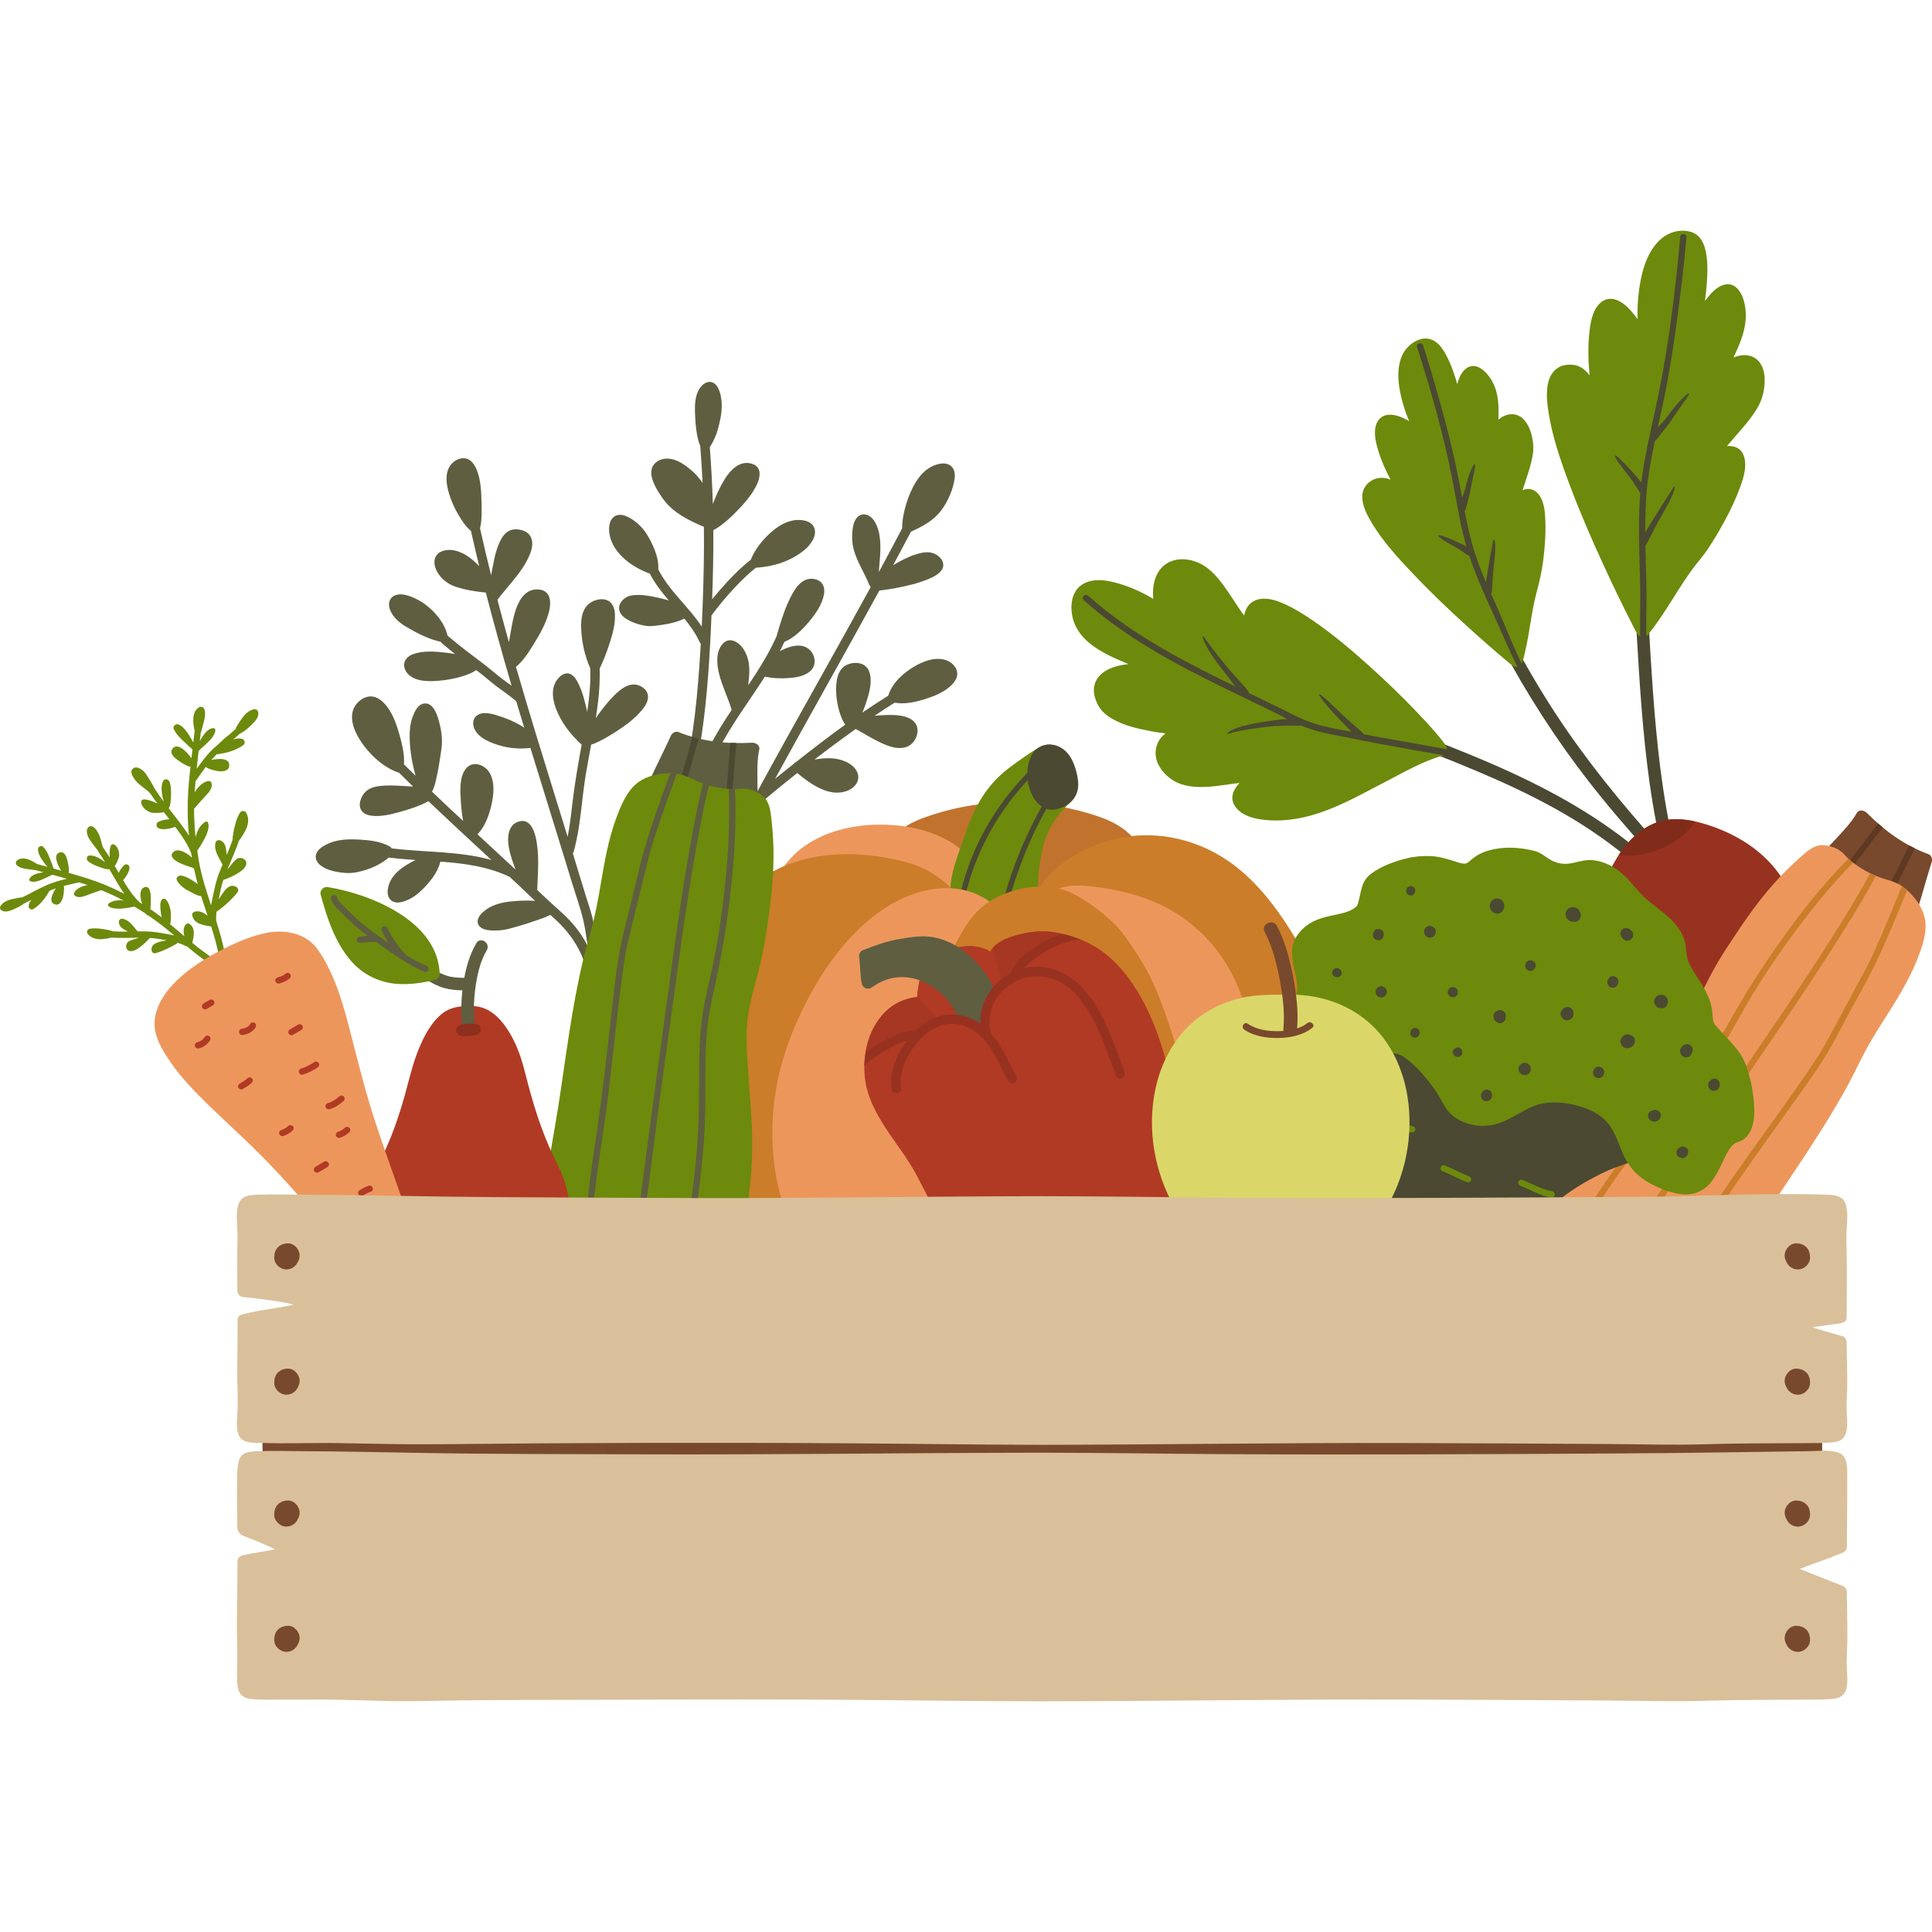 

<svg width='250px' height='250px' version="1.1" id="Layer_1" xmlns="http://www.w3.org/2000/svg" xmlns:xlink="http://www.w3.org/1999/xlink" x="0px" y="0px"
	 viewBox="0 0 613.85 467.25" style="enable-background:new 0 0 613.85 467.25;" xml:space="preserve">
<style type="text/css">
	.st0{fill:#73724E;}
	.st1{fill:#6D8A0C;}
	.st2{fill:#75744F;}
	.st3{fill:#6E6D4A;}
	.st4{fill:#5F5E40;}
	.st5{fill:#D9C09A;}
	.st6{fill:#79492D;}
	.st7{fill:#FFFFFF;}
	.st8{fill:#C6862B;}
	.st9{fill:#BC802B;}
	.st10{fill:#ED965C;}
	.st11{fill:#2E1C12;}
	.st12{fill:#4E7D75;}
	.st13{fill:#558980;}
	.st14{fill:#613B24;}
	.st15{fill:#DCAA88;}
	.st16{fill:#DD9F75;}
	.st17{fill:#B13A25;}
	.st18{fill:#AD772A;}
	.st19{fill:#936627;}
	.st20{fill:#BE812B;}
	.st21{fill:#812B1B;}
	.st22{fill:#A03422;}
	.st23{fill:#C1832B;}
	.st24{fill:#F8E8D3;}
	.st25{fill:#3C615B;}
	.st26{fill:#B09B7D;}
	.st27{fill:#676545;}
	.st28{fill:#3D2D22;}
	.st29{fill:#523C2E;}
	.st30{fill:#872D1D;}
	.st31{fill:#9B3321;}
	.st32{fill:#943120;}
	.st33{fill:#CF8229;}
	.st34{fill:#453327;}
	.st35{fill:#AF782B;}
	.st36{fill:#963220;}
	.st37{fill:#B17029;}
	.st38{fill:#BCA786;}
	.st39{fill:#456E67;}
	.st40{fill:#696746;}
	.st41{fill:#45442F;}
	.st42{fill:#5A593D;}
	.st43{fill:#6B6A48;}
	.st44{fill:#5C3823;}
	.st45{fill:#C7B08D;}
	.st46{fill:#D1AE79;}
	.st47{fill:#C79F66;}
	.st48{fill:#A59175;}
	.st49{fill:#AA9679;}
	.st50{fill:#C87B29;}
	.st51{fill:#D28929;}
	.st52{fill:#D08429;}
	.st53{fill:#986928;}
	.st54{fill:#C1822B;}
	.st55{fill:#956728;}
	.st56{fill:#AA742A;}
	.st57{fill:#892D1D;}
	.st58{fill:#DDC29E;}
	.st59{fill:#D5B688;}
	.st60{fill:#3E3C29;}
	.st61{fill:#CD7829;}
	.st62{fill:#716F40;}
	.st63{fill:#615F38;}
	.st64{fill:#8F2E1E;}
	.st65{fill:#D37829;}
	.st66{fill:#B26027;}
	.st67{fill:#706F4C;}
	.st68{fill:#8F2F1E;}
	.st69{fill:#C8842A;}
	.st70{fill:#E2B856;}
	.st71{fill:#DBA92F;}
	.st72{fill:#646343;}
	.st73{fill:#9F9D6B;}
	.st74{fill:#737147;}
	.st75{fill:#AB9679;}
	.st76{fill:#482B1B;}
	.st77{fill:#C3802A;}
	.st78{fill:#7E2919;}
	.st79{fill:#94311F;}
	.st80{fill:#BA7F2B;}
	.st81{fill:#9B6728;}
	.st82{fill:#B67D2B;}
	.st83{fill:#C6997B;}
	.st84{fill:#616042;}
	.st85{fill:#91301F;}
	.st86{fill:#983220;}
	.st87{fill:#A9A772;}
	.st88{fill:#BC7229;}
	.st89{fill:#C37B26;}
	.st90{fill:#6D6C49;}
	.st91{fill:#CF8924;}
	.st92{fill:#686746;}
	.st93{fill:#74734E;}
	.st94{fill:#696947;}
	.st95{fill:#F0E0C6;}
	.st96{fill:#4B7C77;}
	.st97{fill:#E9DABF;}
	.st98{fill:#D1A283;}
	.st99{fill:#C99D7E;}
	.st100{fill:#885336;}
	.st101{fill:#BF8124;}
	.st102{fill:#633A22;}
	.st103{fill:#CCB58F;}
	.st104{fill:#B69D7B;}
	.st105{fill:#73724D;}
	.st106{fill:#616141;}
	.st107{fill:#9B321E;}
	.st108{fill:#72714C;}
	.st109{fill:#852915;}
	.st110{fill:#C7422C;}
	.st111{fill:#6A6A47;}
	.st112{fill:#714329;}
	.st113{fill:#5E371E;}
	.st114{fill:#646443;}
	.st115{fill:#CEA080;}
	.st116{fill:#A73622;}
	.st117{fill:#C6B18E;}
	.st118{fill:#4E8077;}
	.st119{fill:#BDA481;}
	.st120{fill:#5B5B3C;}
	.st121{fill:#A23420;}
	.st122{fill:#99311D;}
	.st123{fill:#7E2510;}
	.st124{fill:#912E1A;}
	.st125{fill:#5F1400;}
	.st126{fill:#A0341F;}
	.st127{fill:#832814;}
	.st128{fill:#942F1B;}
	.st129{fill:#DDAA24;}
	.st130{fill:#D59821;}
	.st131{fill:#CA8128;}
	.st132{fill:#4B7B72;}
	.st133{fill:#52847C;}
	.st134{fill:#98301C;}
	.st135{fill:#D29E7C;}
	.st136{fill:#D5A17F;}
	.st137{fill:#C98623;}
	.st138{fill:#D09F81;}
	.st139{fill:#C88C78;}
	.st140{fill:#D2B993;}
	.st141{fill:#666644;}
	.st142{fill:#D49979;}
	.st143{fill:#636342;}
	.st144{fill:#C89B7D;}
	.st145{fill:#A58067;}
	.st146{fill:#3F2717;}
	.st147{fill:#4A2D1C;}
	.st148{fill:#912F1F;}
	.st149{fill:#C87F29;}
	.st150{fill:#573521;}
	.st151{fill:#5E3923;}
	.st152{fill:#646244;}
	.st153{fill:#CD852A;}
	.st154{fill:#BC7C2A;}
	.st155{fill:#6C4128;}
	.st156{fill:#9E3422;}
	.st157{fill:#A83724;}
	.st158{fill:#B83926;}
	.st159{fill:#9D6B29;}
	.st160{fill:#663E26;}
	.st161{fill:#DAB57E;}
	.st162{fill:#DAAB62;}
	.st163{fill:#D9BB8F;}
	.st164{fill:#DAB06F;}
	.st165{fill:#D9BA8A;}
	.st166{fill:#59583D;}
	.st167{fill:#E6992E;}
	.st168{fill:#C5822A;}
	.st169{fill:#C1732E;}
	.st170{fill:#4B4932;}
	.st171{fill:#CB7D29;}
	.st172{fill:#812C1B;}
	.st173{fill:#A63723;}
	.st174{fill:#DAD768;}
	.st175{fill:#606040;}
	.st176{fill:#C2A884;}
	.st177{fill:#CB977D;}
	.st178{fill:#C28C76;}
	.st179{fill:#D1B38D;}
	.st180{fill:#231F20;}
	.st181{fill:#CB8927;}
	.st182{fill:#613920;}
	.st183{fill:#9C321E;}
	.st184{fill:#9E331F;}
</style>
<g>
	<g>
		<g>
			<path class="st4" d="M226.06,122.21c0.02-0.02,0.04-0.04,0.06-0.06c2.29-3.09,4.76-6.05,7.4-8.84c2.09-2.21,4.28-4.35,6.66-6.25
				c0.09,0.01,0.19,0.01,0.29,0c4.04-0.31,8.09-1.25,11.64-3.27c2.5-1.42,5.17-3.22,6.42-6.11c0.47-1.1,0.63-2.45,0.06-3.55
				c-0.69-1.34-2.1-1.93-3.53-2.13c-3.6-0.51-6.86,1.12-9.55,3.37c-2.9,2.42-5.55,5.63-6.97,9.17c-2.56,2.01-4.92,4.3-7.14,6.67
				c-1.78,1.9-3.49,3.86-5.13,5.88c0.27-7.32,0.42-14.65,0.37-21.97c1.02-0.45,1.96-1.14,2.82-1.8c1.39-1.07,2.7-2.26,3.94-3.5
				c2.57-2.55,5.12-5.37,6.81-8.59c1.23-2.34,2.17-5.98-1.12-7.12c-3.99-1.38-7.08,1.95-8.96,5.04c-1.49,2.43-2.62,5.04-3.64,7.68
				c-0.18-6.02-0.5-12.03-0.97-18.02c1.21-1.92,2.14-3.99,2.7-6.19c0.44-1.72,0.88-3.55,1.02-5.32c0.2-2.52,0.02-5.76-1.45-7.92
				c-0.74-1.09-1.99-1.66-3.27-1.17c-1.26,0.48-2.28,1.79-2.82,2.99c-1.13,2.55-0.93,5.82-0.79,8.53c0.09,1.77,0.27,3.55,0.61,5.3
				c0.21,1.1,0.47,2.27,0.96,3.3c0.32,3.94,0.57,7.88,0.76,11.83c-1.06-1.56-2.29-2.99-3.75-4.2c-1.53-1.27-3.22-2.49-5.11-3.14
				c-2.17-0.74-4.66-0.56-6.33,1.14c-1.28,1.29-1.33,3.14-0.84,4.8c0.53,1.84,1.48,3.49,2.52,5.08c0.83,1.27,1.75,2.54,2.84,3.61
				c3.1,3.03,7.11,4.96,11.08,6.64c0.04,3.86,0.04,7.73-0.03,11.59c-0.11,6.7-0.33,13.41-0.66,20.11
				c-4.18-6.37-10.37-11.35-13.81-18.2c0.13-2.13-0.37-4.22-1.15-6.2c-0.71-1.79-1.61-3.58-2.65-5.2c-1.27-1.96-3.17-3.76-5.21-4.91
				c-1.08-0.61-2.27-1.11-3.54-0.98c-1.26,0.13-2.21,0.99-2.67,2.14c-0.56,1.41-0.47,3.22-0.14,4.66c0.42,1.8,1.3,3.44,2.44,4.88
				c2.57,3.26,6.35,5.57,10.24,6.97c1.59,3.12,3.74,5.86,6.01,8.51c-1.14-0.33-2.29-0.62-3.44-0.87c-2.67-0.56-5.7-1.16-8.43-0.69
				c-2.73,0.47-5.13,3.41-3.23,5.98c0.83,1.13,2.18,1.85,3.44,2.41c1.37,0.6,2.84,1.01,4.31,1.24c1.7,0.27,3.45-0.05,5.14-0.29
				c2.42-0.34,4.87-0.88,7.08-1.96c0.03-0.01,0.05-0.03,0.08-0.05c1.9,2.34,3.63,4.78,4.91,7.54c0.09,0.19,0.2,0.33,0.32,0.45
				c-0.23,3.96-0.49,7.92-0.81,11.87c-0.57,7.06-1.38,14.11-2.57,21.09c-0.33,1.91,2.66,2.15,2.99,0.26
				c2.13-12.49,3-25.14,3.6-37.78C225.93,125.18,226,123.7,226.06,122.21z"/>
			<path class="st4" d="M304.12,140.35c-0.18-1.47-1.31-2.77-2.58-3.46c-3.26-1.8-7.41-0.44-10.44,1.23
				c-3.75,2.07-7.6,5.39-8.89,9.63c-2.77,1.73-5.51,3.51-8.21,5.36c0.55-1.28,1.03-2.59,1.44-3.9c0.87-2.79,1.76-6.21,0.74-9.09
				c-1.07-2.99-4.5-3.34-7.1-2.19c-3.1,1.37-3.52,5.6-3.42,8.54c0.07,2.13,0.4,4.24,1.02,6.28c0.44,1.45,1.01,2.92,1.87,4.19
				c-5.35,3.86-10.59,7.9-15.76,11.98c-0.25,0.09-0.47,0.26-0.63,0.47c-0.03,0.03-0.06,0.06-0.09,0.1c0,0,0,0,0,0
				c-1.17,0.92-2.33,1.85-3.49,2.78c-0.77,0.62-1.54,1.24-2.31,1.87c10.94-19.99,22.2-39.81,33.13-59.81
				c0.38-0.04,0.76-0.09,1.12-0.13c1.44-0.18,2.88-0.42,4.31-0.69c3.4-0.65,6.84-1.47,10.05-2.78c2.02-0.83,5.38-2.45,4.75-5.19
				c-0.33-1.41-1.7-2.52-3-3.02c-1.86-0.72-4-0.21-5.82,0.38c-2.47,0.8-4.8,2.03-7.03,3.37c1.91-3.54,3.8-7.08,5.67-10.64
				c3.64-1.66,7.19-3.51,9.63-6.8c1.93-2.61,3.34-5.71,4.02-8.88c0.3-1.38,0.49-2.97-0.2-4.26c-0.82-1.55-2.55-1.94-4.18-1.65
				c-4.2,0.75-6.85,3.89-8.69,7.52c-1.1,2.16-1.93,4.45-2.52,6.79c-0.5,1.98-0.91,4.04-0.85,6.09c0,0.03,0.01,0.05,0.01,0.08
				c-2.45,4.66-4.93,9.31-7.43,13.94c0.03-0.65,0.09-1.3,0.14-1.94c0.15-1.81,0.32-3.62,0.34-5.44c0.04-3.09-0.3-6.54-2.13-9.13
				c-1.35-1.91-3.95-2.65-5.51-0.53c-0.83,1.12-1.11,2.62-1.24,3.97c-0.19,1.89-0.11,3.82,0.35,5.67c1.01,4.03,3.41,7.47,4.93,11.3
				c0.1,0.25,0.24,0.44,0.4,0.57c0.01,0.13,0.03,0.27,0.07,0.39c-8.72,15.97-17.7,31.81-26.53,47.72
				c-3.38,6.1-6.75,12.2-10.07,18.34c-0.62,0.86-0.02,2.01,0.86,2.29c0.52,0.21,1.1,0.14,1.49-0.42c3.61-3.03,7.26-6.01,10.96-8.94
				c4.39,3.62,10.45,8,16.24,5.51c2.23-0.96,3.89-3.28,2.85-5.72c-1.27-2.96-5.17-4.29-8.13-4.46c-1.85-0.11-3.67,0.1-5.48,0.39
				c4.31-3.32,8.67-6.55,13.09-9.71c0.06,0.03,0.1,0.05,0.13,0.06c0.56,0.3,1.11,0.61,1.65,0.93c1.47,0.86,2.94,1.72,4.45,2.5
				c2.91,1.5,6.73,3.4,10.05,2.17c2.89-1.07,4.61-5.47,2.34-7.89c-2.19-2.34-6.32-2.27-9.26-2.19c-1.12,0.03-2.23,0.12-3.34,0.22
				c2.09-1.43,4.21-2.83,6.36-4.16c2.98,0.57,6.24-0.12,9.08-0.97c3.23-0.97,6.83-2.33,9.2-4.83
				C303.54,143.11,304.3,141.81,304.12,140.35z"/>
			<path class="st4" d="M203.43,144.66c-3.78-1.82-7.4,1.96-9.7,4.51c-1.62,1.79-3.04,3.72-4.42,5.68c0.27-1.76,0.52-3.53,0.73-5.3
				c0.4-3.48,0.59-6.97,0.49-10.46c1.15-2.32,2.08-4.77,2.9-7.22c1.09-3.25,2.17-6.8,1.94-10.26c-0.09-1.37-0.52-2.79-1.62-3.69
				c-1.15-0.94-2.72-0.98-4.1-0.62c-1.92,0.5-3.33,1.57-4.16,3.39c-0.8,1.76-0.91,3.79-0.84,5.69c0.16,4.23,1.14,8.77,2.89,12.66
				c0.16,4.62-0.28,9.24-0.96,13.83c-0.68-3.08-1.46-6.3-2.89-9.12c-0.51-1.01-1.15-2.1-2.14-2.71c-1.3-0.8-2.6-0.29-3.65,0.65
				c-2.97,2.67-2.53,6.82-1.24,10.22c1.66,4.35,4.7,8.29,8.15,11.39c-1.15,6.37-2.28,12.72-3.01,19.16
				c-0.38,3.38-0.78,6.77-1.45,10.1c-1.1-3.55-2.19-7.09-3.29-10.64c-4.47-14.42-8.95-28.83-13.13-43.34
				c2.36-1.89,4.14-4.79,5.71-7.33c1.98-3.19,3.94-6.68,4.83-10.36c0.66-2.71,0.57-6.3-2.88-6.84c-4.13-0.64-6.45,2.71-7.64,6.16
				c-1.18,3.41-1.58,7.01-2.25,10.53c-0.46-1.64-0.92-3.28-1.37-4.92c-0.78-2.85-1.54-5.7-2.29-8.56c0.03-0.04,0.07-0.07,0.1-0.11
				c3.59-4.76,8.13-8.96,10.34-14.63c1.04-2.66,1.04-5.93-2.04-7.15c-1.48-0.58-3.41-0.74-4.83,0.07c-1.61,0.92-2.54,2.65-3.21,4.31
				c-1.25,3.09-1.71,6.5-2.36,9.73c-1.23-4.96-2.41-9.92-3.52-14.91c0.63-2.62,0.54-5.55,0.48-8.21c-0.08-3.6-0.24-7.62-1.78-10.95
				c-0.6-1.28-1.54-2.54-2.95-2.97c-1.6-0.48-3.4,0.25-4.54,1.38c-2.95,2.93-1.79,7.8-0.55,11.25c0.83,2.31,1.97,4.51,3.31,6.57
				c0.86,1.33,1.87,2.75,3.15,3.75c0.84,3.74,1.72,7.48,2.62,11.21c-0.63-0.66-1.29-1.3-1.98-1.9c-2.53-2.18-6.11-4.01-9.52-2.97
				c-1.22,0.37-2.26,1.24-2.59,2.52c-0.32,1.24-0.04,2.54,0.5,3.67c1.24,2.58,3.51,4.36,6.2,5.24c3.04,1,6.29,1.5,9.49,1.82
				c2.55,9.91,5.31,19.77,8.19,29.59c-1.08-0.79-2.18-1.55-3.25-2.37c-1.82-1.39-3.53-2.93-5.35-4.32
				c-3.96-3.02-7.98-5.95-11.75-9.22c-0.8-3.49-3.1-6.48-5.73-8.82c-1.35-1.2-2.84-2.2-4.47-2.96c-1.38-0.65-2.92-1.25-4.47-1.32
				c-1.23-0.05-2.51,0.24-3.3,1.26c-0.63,0.81-0.76,1.9-0.53,2.88c0.63,2.66,2.97,4.72,5.22,6.06c3.45,2.06,7.15,3.99,11.11,4.87
				c0.08,0.13,0.18,0.25,0.3,0.36c1.39,1.21,2.81,2.37,4.26,3.5c-1.1-0.19-2.19-0.32-3.2-0.44c-3.3-0.39-7.08-0.66-10.24,0.54
				c-1.17,0.44-2.26,1.27-2.62,2.52c-0.42,1.45,0.27,3.02,1.35,3.99c2.69,2.43,7.3,2.14,10.63,1.78c2.27-0.24,4.51-0.71,6.69-1.4
				c1.4-0.44,2.88-0.99,4.1-1.87c0.32,0.24,0.64,0.49,0.97,0.73c1.82,1.39,3.53,2.94,5.35,4.32c2.12,1.61,4.34,3.04,6.34,4.8
				c0.02,0.02,0.05,0.03,0.07,0.05c0.13,0.43,0.26,0.87,0.38,1.3c0.71,2.37,1.44,4.74,2.16,7.11c-1.59-1.09-3.34-1.95-5.11-2.67
				c-1.2-0.49-2.43-0.92-3.67-1.3c-1.34-0.41-2.7-0.75-4.11-0.65c-1.1,0.07-2.22,0.54-2.85,1.48c-0.64,0.96-0.6,2.15-0.21,3.19
				c0.97,2.62,3.74,4.01,6.18,4.94c3.78,1.44,7.73,1.92,11.73,1.44c4.37,14.26,8.86,28.49,13.19,42.77
				c1.24,4.08,2.75,8.14,3.69,12.31c0.59,2.6,0.92,5.25,1.33,7.89c-1.51-3.03-3.46-5.8-5.83-8.28c-1.58-1.65-3.28-3.19-5-4.7
				c-1.79-1.59-3.52-3.25-5.25-4.9c0.02-0.09,0.04-0.19,0.04-0.29c0.22-5.51,0.76-11.35-0.58-16.77c-0.57-2.31-1.95-5.37-4.88-4.75
				c-3.91,0.83-4.16,5.25-3.55,8.44c0.44,2.28,1.21,4.49,2.01,6.66c0.03,0.09,0.06,0.17,0.1,0.26c-4.02-3.74-8.05-7.46-12.08-11.19
				c2.26-2.32,3.55-5.75,4.29-8.79c0.82-3.37,1.4-7.63-0.46-10.78c-1.6-2.7-5.57-4.01-7.67-1.11c-1.92,2.64-1.66,6.76-1.48,9.84
				c0.12,2.16,0.34,4.4,0.75,6.58c-1.49-1.38-2.98-2.76-4.46-4.15c-1.82-1.71-3.63-3.44-5.44-5.17c0.75-1.26,1.09-2.86,1.4-4.24
				c0.5-2.19,0.89-4.41,1.21-6.64c0.25-1.71,0.6-3.49,0.57-5.23c-0.02-1.74-0.28-3.49-0.69-5.18c-0.55-2.3-1.87-7.38-5.21-6.66
				c-1.86,0.4-2.82,2.6-3.42,4.18c-0.8,2.11-0.99,4.41-0.95,6.65c0.08,4.06,0.78,8.14,1.87,12.08c-1.23-1.2-2.45-2.39-3.67-3.61
				c0.2-3.03-0.56-6.28-1.35-9.11c-1.01-3.62-2.38-7.71-5.09-10.45c-1.08-1.09-2.44-1.99-4.03-2.03c-1.83-0.05-3.48,1.01-4.61,2.39
				c-2.81,3.41-0.99,8.19,1.09,11.45c2.76,4.34,7.01,8.39,11.87,10.24c0.17,0.07,0.33,0.09,0.49,0.1c1.5,1.49,3.01,2.99,4.53,4.46
				c0,0,0,0-0.01,0c-0.9-0.04-1.8-0.11-2.7-0.17c-2.07-0.13-4.14-0.24-6.21-0.14c-1.68,0.08-3.52,0.27-5.03,1.09
				c-1.39,0.76-2.31,2.07-2.77,3.58c-0.37,1.2-0.34,2.49,0.49,3.5c0.76,0.93,2.03,1.29,3.17,1.42c2.92,0.33,6.04-0.44,8.83-1.22
				c3.09-0.85,6.26-1.87,9.1-3.4c5.17,4.92,10.4,9.78,15.64,14.62c1.47,1.35,2.93,2.71,4.4,4.06c-10.17-2.87-21.26-2.42-31.71-3.69
				c-0.11-0.21-0.28-0.4-0.54-0.56c-2.85-1.69-6.58-2.07-9.83-2.25c-3.48-0.19-7.11-0.09-10.28,1.51c-1.35,0.68-2.93,1.64-3.39,3.2
				c-0.41,1.41,0.36,2.66,1.45,3.5c2.19,1.69,5.53,2.26,8.21,2.41c2.28,0.12,4.51-0.43,6.66-1.16c2.46-0.82,4.8-2.07,6.79-3.75
				c2.79,0.36,5.63,0.59,8.5,0.78c-4.15,2.06-8.27,4.77-8.83,9.5c-0.15,1.25,0.11,2.59,1.15,3.4c0.85,0.66,2.03,0.71,3.05,0.5
				c2.3-0.47,4.54-1.9,6.24-3.49c1.34-1.25,2.68-2.7,3.85-4.32c1.12-1.55,1.95-3.25,2.45-5.08c7.61,0.57,15.14,1.56,22.01,4.87
				c1.09,1.02,2.19,2.04,3.28,3.06c1.6,1.51,3.19,3.03,4.78,4.55c-2.32-0.19-4.7-0.08-6.95,0.11c-3.65,0.32-7.27,1.13-9.95,3.79
				c-1.07,1.06-1.96,2.67-0.85,4.06c0.87,1.08,2.46,1.34,3.75,1.43c1.58,0.11,3.22-0.01,4.78-0.31c0.33-0.06,0.65-0.13,0.97-0.22
				c0.19-0.05,0.37-0.11,0.55-0.16c0.08-0.02,0.16-0.05,0.23-0.07c0.01,0,0.08-0.02,0.15-0.03c0.68-0.17,1.34-0.37,2.01-0.56
				c2.13-0.63,4.24-1.31,6.34-2.05c1.28-0.45,2.6-0.9,3.8-1.55c0.78,0.69,1.55,1.38,2.3,2.1c3.76,3.63,6.61,7.7,8.41,12.62
				c0.66,1.82,3.39,0.55,2.73-1.25c-0.06-0.17-0.14-0.34-0.2-0.51c0.94,0.24,2.14-0.4,1.92-1.65c-0.52-2.97-0.86-5.98-1.45-8.94
				c-0.65-3.28-1.84-6.42-2.8-9.61c-1.24-4.1-2.49-8.2-3.75-12.3c0.11-0.14,0.2-0.31,0.26-0.52c2.27-7.99,2.5-16.37,3.86-24.54
				c0.53-3.17,1.12-6.33,1.71-9.49c0.99-0.28,1.94-0.74,2.84-1.19c1.68-0.84,3.29-1.81,4.87-2.82c3.14-2.02,6.33-4.31,8.66-7.26
				c0.86-1.08,1.66-2.42,1.7-3.83C205.94,146.59,204.88,145.36,203.43,144.66z"/>
			<path class="st4" d="M250.39,142.15c2.35-0.15,5.15-0.56,7-2.16c2.02-1.75,1.8-4.75,0.04-6.64c-2.11-2.26-5.44-1.63-7.98-0.55
				c-0.56,0.24-1.13,0.52-1.69,0.82c0.51-0.99,1.01-1.98,1.48-3c3.04-1.24,5.59-3.79,7.67-6.23c2.13-2.49,4.26-5.5,4.88-8.79
				c0.24-1.27,0.1-2.65-0.74-3.67c-0.91-1.11-2.55-1.48-3.91-1.3c-3.39,0.45-5.36,4.48-6.62,7.21c-1.57,3.41-2.63,7.03-3.68,10.63
				c-0.03,0.1-0.04,0.19-0.05,0.29c-2.48,5.54-5.69,10.65-9.06,15.68c0.11-0.95,0.21-1.9,0.28-2.85c0.23-3.14-0.05-6.06-1.83-8.73
				c-1.35-2.03-4.18-3.94-6.35-1.81c-2.49,2.44-2.12,6.66-1.36,9.73c0.94,3.84,2.82,7.53,3.91,11.21c0.03,0.09,0.06,0.17,0.09,0.25
				c-2.53,3.8-4.95,7.66-7.02,11.72c-0.37,0.73,0.22,1.66,0.91,1.92c0.84,0.31,1.55-0.19,1.92-0.91c4.18-8.2,9.79-15.54,14.74-23.27
				C245.44,142.19,247.92,142.32,250.39,142.15z"/>
		</g>
		<g>
			<path class="st169" d="M358.82,191.64c-3.1-2.88-6.81-4.55-10.79-5.85c-4.86-1.58-9.87-2.72-14.94-3.41
				c-10.17-1.38-20.67-0.92-30.66,1.46c-2.5,0.6-4.97,1.32-7.4,2.14c-3.16,1.08-6.39,2.37-8.95,4.57c-2.23,1.91-3.73,4.45-4.67,7.21
				c-2.96,8.71-3.17,18.77-1.45,27.74c1.81,9.44,6.01,19.1,13.11,25.77c6.56,6.16,15.38,9.29,24.34,9.28
				c18.43-0.03,33.71-12.51,41.92-28.34C365.49,220.31,370.13,202.15,358.82,191.64z"/>
			<path class="st10" d="M316.49,222.73c-1.64-9.16-3.79-20.01-11.34-26.27c-6.71-5.56-16.47-7.68-24.99-7.75
				c-9.02-0.08-18.49,2.06-25.72,7.7c-1.71,1.34-3.24,2.89-4.59,4.59c-6.08,7.81-9.44,17.36-11.15,27.02
				c-1.81,10.24-1.75,20.84-0.35,31.13c1.34,9.81,3.9,19.81,8.51,28.62c2.71,5.19,6.32,10.05,11.22,13.36
				c4.45,3,9.8,4.55,15.14,4.69c11.31,0.29,21.74-4.97,29.17-13.31c7.71-8.64,11.94-19.88,14.2-31.09
				C319.18,248.57,318.79,235.58,316.49,222.73z"/>
			<g>
				<path class="st1" d="M337.22,169.79c-0.06-1.78-0.22-3.86-1.41-5.29c-1.19-1.43-2.9-1.45-4.5-0.8c-1.89,0.78-3.64,2-5.33,3.13
					c-1.86,1.25-3.68,2.57-5.47,3.93c-4.46,3.4-7.87,7.61-10.39,12.62c-2.41,4.78-4.08,10.01-5.8,15.08
					c-1.51,4.43-3.13,9.68-1.85,14.36c1.64,6.01,7.76,7.87,13.41,8.05c4.27,0.14,10.36-0.32,12.99-4.25c1.6-2.4,0.99-5.57,0.99-8.29
					c0-2.32,0.12-4.63,0.46-6.93c0.21-1.41,0.47-2.81,0.75-4.21c1.06-5.33,3.57-10.24,8.58-15.2
					C342.48,179.2,337.36,173.78,337.22,169.79z"/>
				<path class="st170" d="M341.64,170.7c-0.55-1.73-1.34-3.46-2.57-4.83c-1.41-1.57-3.37-2.58-5.5-2.63
					c-2.28-0.04-4.61,1.13-5.69,3.19c-0.03,0.05-0.05,0.1-0.07,0.16c-0.05,0.08-0.09,0.15-0.13,0.24
					c-1.82,3.92-1.68,8.77,0.32,12.59c0.92,1.76,2.24,3.37,4.1,4.16c1.79,0.76,3.62,0.34,5.35-0.34c2.99-1.17,5.01-3.65,5.12-6.92
					C342.63,174.41,342.21,172.52,341.64,170.7z"/>
				<g>
					<path class="st170" d="M336.54,165.74c-0.19-0.44-0.42-0.86-0.74-1.24c-0.06-0.07-0.13-0.13-0.19-0.19
						c-14.95,11.07-26.05,27.7-30.33,45.81c-0.47,2-0.85,4.03-1.14,6.07c0.45,0.58,0.95,1.09,1.51,1.54
						c0.71-6.18,2.42-12.24,4.75-17.99c3.49-8.61,8.51-16.65,14.7-23.57C328.55,172.31,332.39,168.81,336.54,165.74z"/>
					<path class="st170" d="M338.79,174.66c-0.26-0.56-0.51-1.12-0.73-1.67c-1.24,1.3-2.35,2.73-3.38,4.17
						c-2.52,3.52-4.64,7.32-6.56,11.19c-4.01,8.08-7.38,16.66-9.53,25.43c-0.56,2.28-1.13,4.71-1.31,7.12
						c0.56,0,1.13-0.02,1.72-0.05c0.16-1.79,0.54-3.57,0.92-5.29c0.9-3.98,2.12-7.88,3.48-11.72c2.98-8.36,6.65-16.67,11.55-24.09
						C336.09,178.03,337.35,176.24,338.79,174.66z"/>
				</g>
			</g>
			<path class="st171" d="M315.43,238.67c-1.94-10.65-5.39-22.01-13.27-29.84c-3.99-3.96-8.87-6.77-14.31-8.2
				c-6.13-1.6-12.46-2.57-18.81-2.54c-6.4,0.03-12.78,1.01-18.77,3.33c-6.08,2.35-11.4,6.25-16.14,10.68
				c-8.8,8.21-14.86,18.82-17.66,30.5c-2.75,11.51-2.67,23.46-1.22,35.14c0.36,2.92,0.81,5.82,1.33,8.72
				c4.02,21.94,22.42,43.61,46.04,43.98c12.45,0.19,23.95-5.9,32.74-14.4c9.42-9.1,15.92-20.94,19.17-33.59
				C318.2,268.16,318.07,253.12,315.43,238.67z"/>
			<path class="st171" d="M412.27,225.99c-6.07-10.33-13.72-20.72-24.08-27.07c-10.01-6.14-22.13-8.41-33.62-5.73
				c-6.14,1.43-11.98,4.14-17.08,7.86c-4.02,2.93-7.25,6.73-8.97,11.44c-1.74,4.78-2.1,9.99-2.62,15.01
				c-0.8,7.76-1.15,15.53-0.76,23.33c1.25,25.42,11.77,51.94,33.84,66.25c9.86,6.39,21.57,9.54,33.15,6.48
				c11-2.91,20.27-10.48,26.21-20.09c1.54-2.49,2.86-5.11,3.98-7.81C431.56,272.93,424.17,246.25,412.27,225.99z"/>
			<path class="st10" d="M341.78,274.17c-0.32-14.73-4.63-28.79-11.85-41.58c-5.34-9.45-12.74-21.01-24.25-23.23
				c-10.62-2.05-21.44,2.82-29.43,9.49c-8.46,7.06-14.98,16.39-20.01,26.12c-4.79,9.25-8.38,19.11-9.93,29.44
				c-3.2,21.34,1.72,45.41,18.66,59.98c2.07,1.78,4.29,3.36,6.63,4.76c10.42,5.87,23.13,5.89,34.18,1.76
				c5.33-1.99,10.4-5.06,14.4-9.12c4.73-4.81,8.54-10.74,11.67-16.69C338.46,302.54,342.09,288.4,341.78,274.17z"/>
			<path class="st10" d="M400.96,280.06c-0.71-11.02-2.56-22.21-5.31-32.9c-2.71-10.56-8.7-20-17.18-26.88
				c-8.7-7.07-19.31-10.37-30.29-11.79c-5.53-0.71-11.73-0.96-16.11,3.06c-4.08,3.74-6.47,9.28-8.93,14.15
				c-12.44,24.63-13.69,53.78-3.67,79.46c2.41,6.17,5.43,12.23,9.18,17.71c3.09,4.52,7.17,8.48,12.02,11.07
				c9.67,5.16,20.85,4.58,30.95,1.03c2.64-0.93,5.2-2.06,7.7-3.34c8.77-4.59,15.15-12.13,18.48-21.43
				C401.24,300.59,401.61,290.14,400.96,280.06z"/>
			<path class="st171" d="M370.48,249.47c-1.36-3.76-2.72-7.57-4.44-11.19c-1.76-3.7-3.89-7.22-6.18-10.61
				c-1.83-2.72-3.69-5.42-6.06-7.7c-2.32-2.23-4.84-4.27-7.49-6.1c-2.26-1.56-4.66-3.03-7.22-4.04c-5.72-2.14-12.17-1.7-17.91,0.14
				c-2.95,0.94-5.74,2.34-8.23,4.18c-2.59,1.91-4.56,4.4-6.29,7.09c-3.98,6.18-6.59,13.17-8.17,20.32
				c-1.68,7.59-1.95,15.28-2.38,23.02c-0.61,10.84-1.19,21.76-0.84,32.62c0.31,9.53,1.31,19.4,5.27,28.19
				c3.85,8.56,10.85,15.08,20.07,17.34c10.72,2.63,22.09,0.71,31.32-5.32c8.77-5.73,15.01-14.75,19.1-24.26
				c4.06-9.44,6.27-19.91,6.17-30.2C377.08,271.4,374.41,260.28,370.48,249.47z"/>
		</g>
		<g>
			<path class="st4" d="M241.3,184.79c-0.53-3.25-0.61-6.61-0.64-9.9c-0.04-3.31-0.12-6.8,0.58-10.06c0.3-1.39-1.21-2.21-2.33-2.15
				c-7.93,0.44-15.85-0.34-23.25-3.35c-1.05-0.43-2.13,0.26-2.56,1.21c-3.07,6.88-6.83,13.56-9.36,20.67
				c-0.25,0.71-0.1,1.33,0.25,1.78c0.28,0.46,0.76,0.81,1.46,0.88c9.84,0.94,19.67,1.89,29.51,2.83c1.4,0.13,2.8,0.27,4.2,0.4
				C240.44,187.24,241.5,186.05,241.3,184.79z"/>
			<g>
				<path class="st170" d="M213.19,184.62c0.68,0.07,1.36,0.13,2.04,0.2c0.86-2.76,1.66-5.54,2.46-8.31
					c1.45-5.05,2.87-10.1,4.29-15.16c-0.66-0.16-1.32-0.34-1.97-0.53c-0.29,1.12-0.59,2.23-0.9,3.34
					c-1.82,6.46-3.61,12.93-5.57,19.34C213.43,183.88,213.31,184.25,213.19,184.62z"/>
				<path class="st170" d="M233.97,162.78c-0.64-0.01-1.28-0.03-1.92-0.06c-0.59,7.85-1.3,15.69-1.9,23.53
					c0.64,0.06,1.28,0.12,1.92,0.19C232.62,178.55,233.33,170.66,233.97,162.78z"/>
			</g>
			<path class="st1" d="M245.74,195.93c-0.1-3.5-0.36-6.99-0.82-10.46c-0.18-1.35-0.45-2.76-1.08-3.97
				c-0.78-1.51-1.94-2.35-3.42-3.11c-1.7-0.87-3.3-1.26-5.2-1.06c-1.61,0.17-3.23,0.12-4.84-0.06c-3.41-0.38-6.76-1.36-9.86-2.81
				c-1.65-0.77-3.14-1.52-4.96-1.86c-1.7-0.32-3.46-0.29-5.17-0.08c-3.64,0.43-7.07,1.68-9.54,4.49c-2.37,2.7-3.85,6.41-5.09,9.74
				c-1.29,3.46-2.22,7.03-3,10.63c-1.58,7.3-2.42,14.76-4.23,22.01c-0.97,3.9-2.18,7.74-3.11,11.66c-0.95,3.97-1.78,7.96-2.54,11.97
				c-1.49,7.93-2.65,15.91-3.81,23.89c-0.56,3.82-1.11,7.64-1.71,11.45c-2.55,16.04-6.12,32.05-6.13,48.37
				c0,7.27,0.08,14.78,2.53,21.7c2.24,6.35,6.53,12.12,11.64,16.47c5.09,4.34,12.42,8.17,19.3,7c3.8-0.65,6.78-3.09,9.47-5.71
				c2.78-2.71,5.33-5.67,7.59-8.82c2.14-2.99,4.01-6.16,5.64-9.46c1.72-3.47,2.92-7.14,4.4-10.71c0.73-1.76,1.03-3.7,1.5-5.54
				c0.5-1.95,0.96-3.9,1.4-5.86c0.89-4.04,1.67-8.1,2.29-12.18c1.27-8.22,2.12-16.6,2.01-24.92c-0.11-8.1-1-16.16-1.48-24.24
				c-0.24-3.98-0.46-8.02-0.18-12.01c0.27-3.87,1.15-7.66,2.12-11.41c1-3.87,2.09-7.71,2.9-11.63c0.72-3.51,1.22-7.08,1.74-10.62
				C245.19,211.18,245.95,203.6,245.74,195.93z"/>
			<g>
				<path class="st4" d="M231.53,177.37c0.48,10.79-0.2,21.66-1.37,32.37c-0.72,6.58-1.67,13.14-2.87,19.65
					c-1.19,6.49-3.06,12.89-4.03,19.41c-1.13,7.57-1.14,15.22-1.13,22.85c0.01,7.91-0.24,15.76-0.99,23.64
					c-0.73,7.76-1.83,15.48-3.29,23.14c-1.43,7.49-3.31,14.88-5.05,22.29c-1.55,6.64-4,12.97-6.17,19.42
					c-1.32,3.93-2.61,8.11-4.42,11.96c0.75-0.01,1.51-0.07,2.26-0.18c1.2-2.77,2.18-5.67,3.14-8.45c0.96-2.79,1.87-5.6,2.84-8.39
					c0.94-2.73,2.03-5.4,2.84-8.18c1.04-3.58,1.8-7.24,2.65-10.87c0.85-3.65,1.8-7.27,2.59-10.93c1.66-7.63,2.95-15.34,3.89-23.1
					c0.95-7.82,1.58-15.7,1.68-23.59c0.1-7.87-0.18-15.76,0.46-23.61c0.58-7.04,2.45-13.77,3.84-20.67
					c1.29-6.43,2.33-12.91,3.16-19.41c1.57-12.31,2.53-24.87,1.97-37.31C232.87,177.42,232.2,177.41,231.53,177.37z"/>
				<path class="st4" d="M201.63,334.25c2.13-13.97,4.13-27.94,5.88-41.96c1.96-15.71,4.21-31.39,6.35-47.08
					c1.68-12.34,3.34-24.68,5.3-36.98c1.71-10.71,3.55-21.44,6.1-32c-0.65-0.19-1.29-0.41-1.92-0.64
					c-2.16,8.93-3.78,18.01-5.29,27.05c-2.11,12.65-3.86,25.36-5.58,38.07c-2.01,14.82-4.07,29.63-6.04,44.46
					c-1.91,14.34-3.73,28.69-5.89,43c-2.12,14.06-4.36,28.11-6.38,42.19c0.63,0.26,1.27,0.5,1.91,0.71
					C197.83,358.79,199.75,346.52,201.63,334.25z"/>
				<path class="st4" d="M186.31,365.66c0.69,0.55,1.41,1.08,2.16,1.6c-1.41-13.52-1.71-27.16-1.12-40.74
					c0.34-7.7,0.96-15.38,1.87-23.03c0.92-7.67,2.24-15.29,3.27-22.94c2.16-16.17,3.52-32.45,5.9-48.59
					c0.62-4.19,1.66-8.31,2.68-12.41c1.6-6.4,3.14-12.82,4.72-19.23c1.24-5.04,2.96-9.98,4.65-14.88c1.48-4.32,3.03-8.62,4.58-12.92
					c-0.69-0.1-1.38-0.16-2.08-0.16c-2.97,8.13-5.92,16.28-8.31,24.59c-1.73,6.03-3.01,12.21-4.54,18.29
					c-1.15,4.59-2.37,9.18-3.23,13.84c-1.26,6.81-1.89,13.78-2.69,20.65c-0.97,8.35-1.89,16.71-2.94,25.06
					c-1,7.94-2.3,15.83-3.38,23.76c-1.01,7.46-1.75,14.95-2.22,22.47C184.73,335.88,184.87,350.83,186.31,365.66z"/>
			</g>
		</g>
		<g>
			<g>
				<g>
					<path class="st170" d="M530.28,188.16c-3-15.48-4.4-31.2-5.45-46.91c-0.32-4.73-0.6-9.47-0.87-14.2
						c-0.15-2.58-4.13-2.19-3.98,0.38c0.94,16.08,1.91,32.2,4.16,48.16c0.61,4.33,1.33,8.65,2.16,12.95
						c0.21,1.06,1.03,1.91,2.18,1.8C529.47,190.25,530.49,189.22,530.28,188.16L530.28,188.16z"/>
					<path class="st170" d="M522.47,190.04c-11.46-13.09-22.18-26.78-31.38-41.56c-2.67-4.29-5.22-8.64-7.69-13.05
						c-0.53-0.94-1.99-1.03-2.79-0.45c-0.96,0.69-0.98,1.85-0.45,2.79c8.4,15.01,18,29.22,28.87,42.56
						c3.32,4.08,6.74,8.09,10.21,12.05C520.91,194.3,524.17,191.98,522.47,190.04L522.47,190.04z"/>
					<path class="st170" d="M519.76,196.16c-13.88-11.41-29.77-19.85-46.21-26.96c-4.95-2.14-9.94-4.17-14.95-6.15
						c-2.39-0.95-4.03,2.7-1.62,3.66c16.69,6.62,33.36,13.74,48.35,23.73c4.12,2.75,8.1,5.7,11.92,8.84
						C519.24,200.91,521.75,197.8,519.76,196.16L519.76,196.16z"/>
				</g>
				<g>
					<path class="st1" d="M560.68,46.85c-0.1-3.05-1.47-6.22-4.64-7.07c-1.78-0.48-3.58-0.17-5.29,0.54
						c2.8-5.86,5.25-11.83,3.18-18.5c-0.79-2.54-2.63-5.24-5.65-4.75c-2.74,0.45-4.85,3-6.44,5.08c-0.04,0.06-0.08,0.12-0.13,0.18
						c0.24-1.83,0.46-3.66,0.59-5.5c0.21-2.88,0.32-5.83-0.07-8.71c-0.32-2.33-0.97-4.88-2.77-6.53c-1.69-1.54-4.45-1.82-6.63-1.43
						c-2.47,0.44-4.56,1.75-6.24,3.59c-3.71,4.07-5.17,10.07-5.85,15.38c-0.37,2.93-0.55,5.99-0.42,9.02
						c-0.72-1.02-1.48-2.01-2.32-2.94c-2.56-2.82-6.55-5.31-9.82-1.99c-2.34,2.38-2.92,6.33-3.23,9.5
						c-0.44,4.39-0.31,8.86,0.11,13.26c-0.12-0.15-0.23-0.31-0.35-0.46c-1.37-1.67-3.03-2.8-5.22-2.93
						c-1.21-0.08-2.46,0.01-3.58,0.5c-5.18,2.27-4.68,9.4-4,13.99c1.19,8.15,3.97,16.09,6.85,23.77c3.28,8.74,6.99,17.31,10.9,25.77
						c2.94,6.37,5.99,12.69,9.19,18.92c0.25,0.48,0.49,0.96,0.74,1.44c0.11,0.21,0.24,0.39,0.39,0.56c0.32,1.41,2.32,2.39,3.53,0.93
						c5.69-6.91,9.64-14.97,15.06-22.05c1.32-1.72,2.75-3.33,3.96-5.13c1.17-1.74,2.27-3.53,3.33-5.34
						c2.42-4.12,4.65-8.39,6.4-12.84c1.31-3.35,3.01-7.72,1.86-11.36c-0.87-2.74-3.05-3.47-5.42-3.32c3.19-3.86,6.78-7.43,9.42-11.7
						C559.98,53.77,560.8,50.36,560.68,46.85z"/>
					<path class="st1" d="M488.72,83.6c-1.5-1.73-3.26-1.82-4.95-1.17c1.2-3.86,2.72-7.65,3.3-11.67c0.63-4.44-1.42-13.16-7.42-12.4
						c-1.37,0.17-2.55,0.81-3.57,1.69c0.21-5.18,0.03-10.34-3.6-14.54c-1.6-1.84-4.06-3.46-6.43-1.89c-1.69,1.12-2.49,3.17-3.05,5.1
						c-0.29-1.03-0.61-2.05-0.95-3.07c-0.77-2.32-1.68-4.59-2.89-6.72c-0.94-1.66-2.23-3.42-4.04-4.21
						c-3.96-1.74-8.41,1.74-9.81,5.32c-1.74,4.46-0.98,9.6,0.22,14.09c0.56,2.13,1.31,4.3,2.22,6.39c-0.55-0.32-1.11-0.63-1.68-0.91
						c-2.84-1.38-6.84-2.1-8.54,1.33c-1.32,2.65-0.46,6.07,0.32,8.74c0.96,3.28,2.38,6.41,3.97,9.44c-2.54-1.19-5.72-0.6-7.59,1.55
						c-3.13,3.59-0.33,8.94,1.7,12.31c3.55,5.88,8.31,11.05,13.01,16.01c5.34,5.64,10.97,11.02,16.71,16.25
						c4.64,4.23,9.36,8.38,14.19,12.38c0.13,0.11,0.27,0.19,0.4,0.26c0.33,0.37,0.76,0.64,1.2,0.71c1.18,0.19,1.99-0.61,2.3-1.65
						c2.16-7.28,2.55-14.9,4.52-22.21c0.89-3.31,1.63-6.51,2.06-9.93c0.51-4.04,0.83-8.15,0.69-12.23
						C490.93,89.65,490.73,85.91,488.72,83.6z"/>
					<path class="st1" d="M459.41,163.71c-0.85-1.43-1.97-2.72-3.05-3.99c-1.87-2.19-3.83-4.31-5.82-6.39
						c-5.09-5.36-10.42-10.49-15.93-15.43c-5.58-5-11.36-9.86-17.55-14.09c-2.59-1.77-5.27-3.46-8.11-4.82
						c-2.05-0.98-4.3-1.89-6.59-2.05c-2.28-0.16-4.58,0.48-5.92,2.46c-0.59,0.87-0.94,1.84-1.15,2.86c-1.35-1.78-2.55-3.7-3.76-5.52
						c-2.23-3.33-4.53-6.84-7.68-9.38c-4.89-3.94-12.83-4.53-16.14,1.65c-1.3,2.43-1.54,5.22-1.27,7.97c-3-1.81-6.21-3.32-9.5-4.41
						c-4.07-1.35-9.43-2.66-13.29-0.03c-3.98,2.71-3.82,8.97-1.98,12.89c2.08,4.45,6.25,7.25,10.5,9.42c2,1.02,4.19,1.91,6.35,2.84
						c-1.25,0.14-2.5,0.36-3.72,0.69c-3.31,0.88-6.71,3-7.19,6.69c-0.25,1.98,0.37,3.93,1.28,5.66c1.02,1.94,2.53,3.19,4.4,4.29
						c3.68,2.17,8.04,3.19,12.21,3.97c1.59,0.3,3.19,0.53,4.8,0.75c-0.5,0.4-0.97,0.82-1.38,1.32c-1.84,2.23-2.27,5.29-1.15,7.95
						c1.32,3.15,4.27,5.77,7.5,6.84c3.71,1.23,7.68,0.99,11.5,0.55c2.32-0.27,4.7-0.69,7.07-0.92c-2.05,2.17-3.27,4.85-1.27,7.61
						c2.63,3.63,8.37,4.24,12.47,4.29c13.06,0.16,24.37-6.71,35.59-12.52c5.75-2.98,11.58-6.36,17.86-8.11
						c1.15-0.32,1.46-1.3,1.22-2.19C459.67,164.29,459.58,164,459.41,163.71z"/>
				</g>
				<g>
					<path class="st170" d="M530.22,83.89c-1.05,1.68-2.58,3.97-4.18,6.59c-1.25,1.96-2.41,3.8-3.3,5.37
						c-0.03-5.32,0.11-10.64,0.77-15.93c0.55-4.42,1.38-8.79,2.3-13.14c0.39-0.28,0.81-0.78,1.31-1.42c0.5-0.64,1.12-1.43,1.84-2.35
						c0.73-0.92,1.56-1.98,2.35-3.19c2.91-4.42,5.68-7.76,5.31-8.08c-0.34-0.3-3.54,2.69-6.7,7.08c-1.01,1.39-2.19,2.56-3.19,3.64
						c0.56-2.53,1.12-5.07,1.66-7.6c1.73-8.13,3.06-16.34,4.19-24.58c1.28-9.37,2.43-18.77,3.27-28.19
						c0.11-1.28-1.88-1.43-1.99-0.15c-1.5,16.76-3.57,33.62-6.91,50.12c-1.69,8.35-3.83,16.59-5.08,25.03
						c-0.14,0.97-0.27,1.95-0.38,2.92c-0.72-0.98-1.69-2.09-2.75-3.28c-2.85-3.17-5.27-5.55-5.61-5.27
						c-0.38,0.32,1.67,3.11,4.28,6.33c1.86,2.29,2.88,4.55,3.77,5.46c-0.52,6.35-0.48,12.71-0.33,19.11c0.1,4.4,0.28,8.8,0.31,13.19
						c0.02,3.75-0.24,12.18,0.12,15.92c0.12,1.28,2.06,0.91,1.94-0.37c-0.33-3.39-0.06-11.48-0.06-14.89
						c-0.01-3.68-0.15-7.36-0.25-11.04c-0.04-1.73-0.08-3.45-0.12-5.18c1.14-1.4,2.43-4.77,4.69-8.64c1.5-2.66,2.89-5.09,3.72-6.95
						c0.86-1.85,1.08-3.14,0.86-3.19C531.84,81.17,531.29,82.23,530.22,83.89z"/>
					<path class="st170" d="M475.51,119.31c-0.58-1.27-1.15-2.55-1.72-3.82c0.46-1.45,0.3-4.42,0.75-8.07
						c0.27-2.52,0.53-4.83,0.55-6.53c0.04-1.7-0.23-2.76-0.46-2.72c-0.24,0.03-0.34,1.01-0.66,2.62c-0.29,1.61-0.73,3.85-1.11,6.38
						c-0.28,1.64-0.54,3.18-0.72,4.53c-1.67-3.93-3.21-7.91-4.36-12.04c-0.97-3.48-1.73-7.01-2.41-10.55
						c0.22-0.34,0.39-0.82,0.55-1.43c0.31-1.29,0.91-3.21,1.36-5.61c0.76-4.32,1.78-7.78,1.31-7.93c-0.43-0.15-1.98,3.16-2.98,7.55
						c-0.26,1.14-0.67,2.21-1.05,3.19c-0.33-1.78-0.65-3.56-0.99-5.34c-1.3-6.84-2.95-13.61-4.76-20.33
						c-2.05-7.61-4.22-15.21-6.63-22.71c-0.39-1.21-2.36-0.84-1.96,0.39c4.33,13.49,8.26,27.26,11.03,41.17
						c1.34,6.74,2.36,13.53,4.09,20.19c0.18,0.69,0.37,1.37,0.57,2.05c-0.81-0.44-1.79-0.89-2.83-1.37
						c-3.22-1.47-5.86-2.49-6.06-2.09c-0.22,0.44,2.22,1.97,5.24,3.58c2.13,1.13,3.59,2.54,4.59,2.92c1.6,4.84,3.59,9.53,5.68,14.2
						c1.54,3.42,3.13,6.82,4.63,10.26c1.25,2.9,4.63,10.31,6.13,13.09c0.61,1.13,1.74-0.31,1.13-1.44
						C481.59,134.24,477.95,124.69,475.51,119.31z"/>
					<path class="st170" d="M461.68,165.07c-6.26-1.01-16.38-2.96-22.63-3.99c-1.94-0.32-3.86-0.74-5.78-1.14
						c-1.07-1.35-3.65-3.19-6.48-5.9c-4.05-3.88-7.31-7.09-7.66-6.75c-0.32,0.32,2.51,3.88,6.44,7.94c1.41,1.46,2.72,2.84,3.86,3.97
						c-4-0.73-8.02-1.41-11.91-2.63c-4.08-1.28-7.82-3.42-11.65-5.29c-3-1.46-6-2.9-9-4.35c-0.24-0.57-0.76-1.28-1.51-2.15
						c-1.39-1.62-3.5-3.79-5.73-6.47c-2.13-2.56-3.97-4.95-5.27-6.7c-0.61-0.84-1.11-1.54-1.51-2.09c-0.34-0.5-0.56-0.78-0.68-0.74
						c-0.11,0.04-0.08,0.4,0.12,1.03c0.21,0.6,0.59,1.44,1.13,2.41c1.09,1.95,2.8,4.48,4.87,7.13c1.6,2.05,3.05,3.98,4.31,5.51
						c-7.57-3.67-15.09-7.43-22.39-11.62c-8.64-4.97-16.99-10.54-24.42-17.22c-0.95-0.85-2.47,0.45-1.52,1.31
						c13.34,12,29.29,20.45,45.3,28.28c4.07,1.99,8.15,3.94,12.23,5.91c2.4,1.16,4.79,2.41,7.2,3.61c-1.99,0.12-4.34,0.43-6.93,0.82
						c-3.51,0.53-6.66,1.2-8.89,1.97c-1.11,0.38-1.99,0.78-2.54,1.17c-0.56,0.38-0.74,0.74-0.66,0.81c0.1,0.08,0.37-0.06,0.95-0.24
						c0.58-0.19,1.45-0.41,2.55-0.64c2.21-0.47,5.33-0.94,8.79-1.36c3.46-0.41,6.63-0.43,8.86-0.4c1.03,0.01,1.85,0.03,2.43,0.02
						c0.06,0.03,0.12,0.06,0.18,0.08c4.04,1.69,8.38,2.55,12.67,3.34c3.44,0.64,6.86,1.39,10.29,2.03c6.96,1.3,17.83,3.28,24.81,4.4
						C462.8,167.3,462.94,165.28,461.68,165.07z"/>
				</g>
			</g>
			<g>
				<path class="st172" d="M551.58,294.97c-0.35-0.39,0.83-1.94,2.03-4.38c0.63-1.2,1.18-2.66,1.68-4.22
					c0.46-1.58,0.79-3.28,0.96-4.97c0.13-1.7,0.1-3.39-0.07-4.94c-0.22-1.54-0.5-2.96-0.92-4.1c-0.1-0.29-0.19-0.56-0.27-0.83
					c-0.11-0.25-0.21-0.49-0.31-0.72c-0.18-0.45-0.35-0.84-0.53-1.14c-0.32-0.61-0.5-0.96-0.5-0.96l2.45-1.18
					c0,0,0.23,0.4,0.64,1.09c0.22,0.34,0.43,0.78,0.66,1.3c0.12,0.26,0.25,0.53,0.38,0.82c0.11,0.3,0.23,0.61,0.35,0.94
					c0.51,1.32,0.87,2.93,1.13,4.7c0.21,1.77,0.23,3.69,0.03,5.62c-0.24,1.91-0.7,3.82-1.35,5.54c-0.69,1.7-1.49,3.26-2.4,4.44
					C553.76,294.4,551.97,295.46,551.58,294.97z"/>
				<path class="st86" d="M573.3,229.72c-0.45-7.16-2.06-14.43-5.36-20.84c-0.83-1.61-1.74-3.18-2.77-4.67
					c-5.48-7.6-13.92-12.7-22.75-15.48c-4.34-1.37-9.02-2.28-13.55-1.4c-4.77,0.93-8.69,3.85-11.86,7.43
					c-3.26,3.67-5.51,8.41-7.46,12.88c-2,4.6-3.37,9.4-3.88,14.4c-0.24,2.4-0.37,4.87-0.04,7.27c0.27,2.02,0.82,4.03,1.42,5.98
					c1.18,3.83,2.85,7.49,4.83,10.97c3.84,6.75,9.08,12.85,15.27,17.54c5.56,4.21,12.22,7.57,19.26,8.15
					c6.05,0.49,12.1-1.02,16.49-5.35c4.24-4.19,6.66-10,8.27-15.63C573.1,244.09,573.74,236.82,573.3,229.72z"/>
				<path class="st172" d="M528.87,187.34c3.24-0.63,6.54-0.35,9.75,0.37c-4.76,7.46-15.58,11.82-24.36,10.73
					c0.83-1.3,1.74-2.54,2.74-3.68C520.17,191.18,524.1,188.27,528.87,187.34z"/>
			</g>
		</g>
		<g>
			<path class="st6" d="M576.56,199.78c2.58-2.06,4.88-4.5,7.11-6.92c2.24-2.43,4.64-4.97,6.3-7.86c0.71-1.24,2.37-0.83,3.17-0.03
				c5.6,5.64,11.99,10.37,19.51,13.09c1.07,0.39,1.41,1.62,1.09,2.61c-2.32,7.17-4.02,14.64-6.9,21.62
				c-0.29,0.7-0.81,1.05-1.38,1.16c-0.52,0.16-1.11,0.1-1.67-0.32c-7.94-5.89-15.87-11.78-23.81-17.67
				c-1.13-0.84-2.26-1.68-3.39-2.51C575.55,202.18,575.56,200.58,576.56,199.78z"/>
			<g>
				<path class="st151" d="M597.53,218.49c-0.55-0.41-1.1-0.81-1.65-1.22c1.21-2.62,2.47-5.22,3.74-7.82
					c2.3-4.72,4.64-9.42,6.97-14.13c0.6,0.32,1.2,0.63,1.82,0.93c-0.53,1.03-1.06,2.05-1.57,3.08c-2.98,6.01-5.98,12.01-8.82,18.09
					C597.85,217.77,597.7,218.13,597.53,218.49z"/>
				<path class="st151" d="M596.74,188.35c0.48,0.42,0.97,0.84,1.46,1.24c-4.82,6.22-9.55,12.52-14.36,18.74
					c-0.52-0.38-1.04-0.77-1.55-1.15C587.18,200.96,591.93,194.63,596.74,188.35z"/>
			</g>
			<path class="st10" d="M565.79,205.07c2.42-2.54,4.95-4.94,7.62-7.22c1.03-0.88,2.18-1.74,3.47-2.23c1.59-0.6,3.01-0.44,4.63-0.02
				c1.84,0.49,3.29,1.27,4.57,2.69c1.09,1.21,2.31,2.25,3.63,3.2c2.78,2,5.92,3.52,9.2,4.52c1.74,0.53,3.35,0.97,4.93,1.94
				c1.47,0.9,2.76,2.11,3.9,3.41c2.41,2.76,4.13,5.98,4.08,9.73c-0.05,3.59-1.44,7.34-2.74,10.64c-1.36,3.43-3.06,6.7-4.89,9.9
				c-3.72,6.48-8.09,12.58-11.61,19.18c-1.89,3.55-3.57,7.21-5.5,10.74c-1.95,3.58-4.01,7.11-6.14,10.59
				c-4.21,6.88-8.69,13.58-13.17,20.29c-2.14,3.21-4.29,6.42-6.4,9.65c-8.86,13.62-16.93,27.89-27.85,40.02
				c-4.87,5.4-9.96,10.91-16.42,14.42c-5.92,3.21-12.97,4.63-19.68,4.44c-6.69-0.19-14.69-2.26-19.02-7.74
				c-2.39-3.03-2.97-6.84-3.2-10.58c-0.24-3.87-0.16-7.78,0.27-11.63c0.41-3.66,1.15-7.26,2.15-10.8c1.05-3.73,2.61-7.26,3.91-10.9
				c0.64-1.79,1.72-3.44,2.6-5.12c0.94-1.78,1.9-3.54,2.89-5.29c2.04-3.59,4.19-7.13,6.46-10.58c4.57-6.95,9.54-13.74,15.21-19.85
				c5.51-5.94,11.57-11.33,17.34-17c2.84-2.8,5.71-5.65,8.18-8.79c2.39-3.05,4.28-6.46,6.07-9.89c1.85-3.54,3.61-7.13,5.64-10.57
				c1.82-3.09,3.84-6.07,5.83-9.05C555.99,216.76,560.5,210.62,565.79,205.07z"/>
			<g>
				<path class="st171" d="M588.78,200.81c-7.58,7.69-14.36,16.21-20.67,24.95c-3.87,5.37-7.56,10.88-11.04,16.51
					c-3.47,5.62-6.36,11.61-10.01,17.11c-4.23,6.38-9.35,12.06-14.47,17.72c-5.3,5.86-10.38,11.87-15.1,18.21
					c-4.66,6.25-9.02,12.72-13.06,19.38c-3.95,6.52-7.51,13.26-11.19,19.93c-3.3,5.97-5.72,12.31-8.43,18.56
					c-1.65,3.8-3.5,7.77-4.73,11.84c-0.56-0.51-1.07-1.06-1.55-1.65c0.96-2.87,2.18-5.67,3.33-8.38c1.15-2.72,2.36-5.41,3.52-8.13
					c1.13-2.66,2.11-5.37,3.37-7.97c1.63-3.36,3.51-6.58,5.32-9.84c1.81-3.28,3.53-6.6,5.39-9.85c3.88-6.78,8.09-13.37,12.58-19.75
					c4.54-6.44,9.35-12.72,14.55-18.64c5.2-5.91,10.69-11.58,15.48-17.84c4.29-5.62,7.4-11.87,11-17.92
					c3.35-5.64,6.92-11.14,10.66-16.52c7.08-10.19,14.78-20.16,23.53-29.02C587.75,199.96,588.25,200.39,588.78,200.81z"/>
				<path class="st171" d="M505.88,337.32c7.78-11.79,15.65-23.51,23.74-35.09c9.07-12.98,17.9-26.13,26.82-39.21
					c7.01-10.29,14.05-20.56,20.84-31c5.91-9.09,11.73-18.3,16.91-27.84c0.61,0.29,1.23,0.56,1.85,0.82
					c-4.38,8.08-9.26,15.9-14.2,23.63c-6.91,10.81-14.13,21.41-21.36,32.01c-8.43,12.35-16.83,24.73-25.3,37.05
					c-8.19,11.93-16.45,23.79-24.43,35.86c-7.85,11.86-15.6,23.79-23.53,35.6c-0.64-0.23-1.27-0.48-1.89-0.76
					C492.26,358.08,499.05,347.68,505.88,337.32z"/>
				<path class="st171" d="M496.2,370.9c-0.88-0.05-1.77-0.14-2.67-0.26c10.11-9.09,19.47-19.02,28.12-29.49
					c4.91-5.94,9.59-12.06,14.04-18.35c4.46-6.31,8.58-12.85,12.95-19.22c9.23-13.45,19.13-26.45,28.17-40.03
					c2.35-3.52,4.33-7.28,6.32-11.01c3.1-5.82,6.25-11.62,9.38-17.44c2.46-4.57,4.48-9.39,6.52-14.17c1.79-4.2,3.53-8.43,5.26-12.66
					c0.58,0.39,1.13,0.81,1.65,1.27c-3.25,8.02-6.51,16.06-10.3,23.83c-2.75,5.64-5.94,11.08-8.88,16.62
					c-2.22,4.18-4.39,8.41-6.87,12.44c-3.63,5.9-7.83,11.49-11.84,17.13c-4.87,6.85-9.79,13.67-14.61,20.57
					c-4.58,6.56-8.89,13.29-13.41,19.9c-4.25,6.22-8.72,12.28-13.41,18.17C517.34,349.85,507.21,360.86,496.2,370.9z"/>
			</g>
		</g>
		<g>
			<path class="st17" d="M180.38,305.8c-0.73-3.92-2.35-7.33-4.1-10.87c-4.26-8.62-7.02-17.79-9.36-27.09
				c-1.02-4.07-2.29-8.12-4.33-11.82c-1.98-3.59-4.86-7.5-8.85-8.98c-2.12-0.79-4.4-0.81-6.62-0.64c-2.32,0.18-4.66,0.79-6.51,2.25
				c-3.73,2.95-6.04,7.53-7.76,11.85c-1.86,4.65-2.91,9.5-4.26,14.3c-1.27,4.51-2.71,8.97-4.46,13.32
				c-0.92,2.29-1.93,4.55-3.02,6.76c-0.9,1.83-1.9,3.61-2.62,5.52c-1.28,3.36-1.97,6.98-2.02,10.57
				c-0.11,7.18,2.09,14.32,6.44,20.06c4.83,6.39,11.81,9.82,19.56,11.27c1.43,0.27,2.88,0.45,4.33,0.56
				c0.19,0.06,0.4,0.11,0.64,0.11c0.72,0,1.45,0,2.17,0c0.2,0,0.39-0.03,0.57-0.08c7.5-0.43,15.14-2.84,20.73-7.96
				c5.26-4.82,8.57-11.45,9.65-18.47C181.08,312.96,181.03,309.3,180.38,305.8z"/>
			<g>
				<path class="st4" d="M150.83,252.46c-0.49-4.31-0.29-8.7,0.38-12.98c0.58-3.71,1.51-7.6,3.45-10.86
					c1.31-2.2-1.97-4.49-3.29-2.27c-2.25,3.77-3.38,8.1-4.08,12.39c-0.78,4.74-0.94,9.61-0.41,14.39
					C147.17,255.7,151.11,255.01,150.83,252.46L150.83,252.46z"/>
				<path class="st4" d="M147.42,237.38c-0.97-0.01-1.93-0.04-2.9-0.15c-0.44-0.05-0.87-0.11-1.3-0.19c-0.1-0.02-0.2-0.04-0.3-0.06
					c-0.28-0.05,0.33,0.09,0.06,0.01c-0.22-0.06-0.44-0.11-0.66-0.17c-0.83-0.24-1.64-0.56-2.42-0.93
					c-0.13-0.06-0.25-0.12-0.38-0.19c0.17,0.09,0.17,0.09,0,0c-0.21-0.12-0.42-0.23-0.63-0.35c-0.51-0.29-1-0.6-1.5-0.92
					c-0.88-0.57-2.2-0.42-2.78,0.51c-0.56,0.9-0.43,2.17,0.51,2.78c1.82,1.18,3.76,2.26,5.85,2.86c1.99,0.58,4.04,0.76,6.1,0.78
					c1.05,0.01,2.12-0.68,2.17-1.82C149.28,238.53,148.53,237.39,147.42,237.38L147.42,237.38z"/>
				<path class="st1" d="M138.51,237.92c0.66-0.29,1.22-0.9,1.2-1.63c-0.37-13.36-13.72-21.25-24.99-25.08
					c-3.48-1.19-7.07-2.08-10.71-2.68c-1.19-0.2-2.47,1.14-2.15,2.33c1.99,7.33,4.5,15.09,9.52,20.97c3.87,4.53,9.19,7.15,15.13,7.5
					c3.88,0.23,7.77-0.35,11.53-1.24c0.06-0.01,0.11-0.04,0.16-0.06c0.07-0.02,0.14-0.04,0.21-0.07
					C138.45,237.94,138.48,237.93,138.51,237.92z"/>
				<path class="st4" d="M135.51,233.56c-2.23-0.91-4.33-2.06-6.36-3.34c-0.04-0.07-0.08-0.15-0.14-0.21
					c-1.3-1.16-2.33-2.56-3.3-3.97c-1-1.45-1.98-2.96-2.67-4.59c-0.21-0.5-0.94-0.61-1.37-0.36c-0.51,0.3-0.57,0.87-0.36,1.37
					c0.58,1.38,1.37,2.67,2.21,3.92c-1.19-0.86-2.38-1.72-3.58-2.55c-2.55-1.77-4.96-3.6-7.21-5.75c-1.07-1.02-2.07-2.11-3.14-3.12
					c-0.98-0.92-2.12-1.87-2.5-3.2c-0.35-1.23-2.29-0.71-1.93,0.53c0.37,1.27,1.18,2.29,2.11,3.21c1.07,1.08,2.16,2.14,3.25,3.21
					c1.98,1.95,4.08,3.72,6.31,5.35c-0.93,0.05-1.86,0.14-2.78,0.29c-0.52,0.08-0.85,0.76-0.7,1.23c0.18,0.56,0.67,0.79,1.23,0.7
					c0.12-0.02,0.23-0.03,0.35-0.05c0.02,0,0.02,0,0.03,0c0.05-0.01,0.1-0.01,0.15-0.02c0.2-0.02,0.4-0.05,0.6-0.06
					c0.43-0.04,0.87-0.07,1.3-0.09c0.84-0.04,1.69-0.05,2.53-0.06c4.96,3.48,9.77,7.19,15.43,9.49
					C136.17,235.98,136.68,234.04,135.51,233.56z"/>
			</g>
			<path class="st68" d="M151.78,252.21c-1.08-0.43-2.76-0.22-3.54-0.17c-1.56,0.1-3.78,0.51-3.2,2.63c0.43,1.59,3.2,1.27,4.37,1.19
				c1.56-0.11,3.44-0.31,3.36-2.34C152.74,252.83,152.34,252.43,151.78,252.21z"/>
		</g>
		<g>
			<g>
				<path class="st1" d="M76.62,159.61c1.31-0.71,2.47-1.8,3.52-2.84c1.01-0.99,2.35-2.49,1.83-4.01c-0.21-0.61-0.86-0.85-1.45-0.68
					c-2.71,0.78-3.82,3.24-5.3,5.38c-0.12,0.18-0.18,0.36-0.2,0.55c-0.09,0.1-0.15,0.21-0.18,0.33c-0.94,0.81-1.81,1.7-2.81,2.42
					c-0.74,0.53-1.39,1.25-2.07,1.86c-0.74,0.66-1.49,1.32-2.23,1.99c-1.42,1.29-2.59,2.82-3.75,4.34c-0.51,0.66-1,1.33-1.49,2.01
					c0-0.04,0.01-0.09,0.01-0.13c0.2-1.84,0.41-3.68,0.62-5.52c0.04-0.05,0.08-0.1,0.12-0.14c0.56-0.59,1.2-1.11,1.8-1.67
					c1.17-1.09,2.46-2.22,3.13-3.72c0.27-0.61,0.48-1.65-0.27-1.71c-1.77-0.13-3.31,2.09-4.42,4.11c0.11-0.92,0.21-1.85,0.32-2.77
					c0.21-0.4,0.31-0.88,0.31-0.89c0.04-0.24,0.11-0.48,0.18-0.72c0.17-0.64,0.36-1.27,0.52-1.91c0.31-1.24,0.56-2.65,0.09-3.88
					c-0.27-0.72-1.09-0.93-1.72-0.54c-2.27,1.4-1.91,4.92-1.37,7.27c0,0.08,0.02,0.15,0.04,0.22c-0.14,1.22-0.28,2.44-0.43,3.66
					c-1.25-2.34-3.03-5.35-4.94-5.79c-0.79-0.18-1.63,0.72-1.27,1.5c0.69,1.51,1.83,2.7,3.05,3.8c0.63,0.57,1.21,1.21,1.85,1.77
					c0.29,0.26,0.68,0.57,1.05,0.88c-0.12,0.95-0.23,1.9-0.34,2.84c-1.63-2.28-4.53-5.17-6.07-2.95c-0.98,1.42,0.64,2.75,1.69,3.51
					c1.01,0.73,2.15,1.47,3.32,1.97c0,0.01,0.34,0.09,0.76,0.14c-0.41,3.67-0.74,7.34-0.86,11.01c-0.11,3.64,0.03,7.29,0.37,10.91
					c-1.03-1.61-2.18-3.16-3.32-4.68c-1.03-1.36-2.09-2.71-3.13-4.06c0.72-0.49,0.77-4.01,0.76-4.69c-0.01-1.24-0.02-2.54-0.48-3.71
					c-0.28-0.72-1.44-1.1-1.94-0.34c-1.12,1.72-0.35,5.12,0.09,6.66c-0.93-1.25-1.84-2.52-2.68-3.83c-0.01-0.01-0.01-0.02-0.02-0.02
					c-1.01-1.88-2.75-4.87-3.54-5.65c-0.78-0.77-2.32-1.86-3.43-1.08c-1.43,1.01,0.07,3.07,0.81,3.97c1.33,1.63,3.32,2.54,4.68,4.13
					c0.7,1.07,1.43,2.11,2.19,3.13c-2.15-1.07-4.75-1.89-5.09-0.89c-0.49,1.44,1.42,3.24,3.09,3.73c0.61,0.18,2.74,0.16,4.06-0.12
					c0.58,0.75,1.16,1.5,1.74,2.25c-1.31,0-2.66,0.36-3.62,0.89c-0.63,0.35-0.61,1.39-0.07,1.8c1.13,0.87,3.87,0.36,5.52-0.3
					c1.99,2.63,3.96,5.41,5.11,8.49c0.07,0.46,0.16,0.91,0.24,1.37c-0.44-0.45-0.89-0.88-1.37-1.19c-1.06-0.69-3.24-1.82-4.45-0.75
					c-2.81,2.49,4.5,4.59,6.17,5.15c0.03,0.03,0.14,0.09,0.29,0.16c0.35,1.66,0.75,3.31,1.18,4.96c-1.6-1.22-3.75-2.47-5.1-2.67
					c-1.13-0.17-2.01,0.66-1.41,1.68c0.78,1.33,2.31,2.55,3.66,3.18c1.09,0.51,2.74,1.63,3.95,1.64c0.18,0.59,0.35,1.18,0.54,1.76
					c0.49,1.5,1,2.99,1.51,4.49c-1.15-0.92-2.33-1.63-3.86-1.38c-0.55,0.09-1.17,0.58-1.04,1.22c0.56,2.77,3.59,3.17,6.03,3.57
					c0.96,2.99,1.82,6.01,2.4,9.1c0.24,1.26,2.16,0.73,1.93-0.53c-0.66-3.51-1.65-6.93-2.73-10.33c-0.07-1-0.02-1.98,0.09-2.95
					c2.26-1.49,5.2-4.23,6.65-6.13c0.47-0.62,0.25-1.37-0.39-1.75c-2.43-1.44-4.21,1.89-5.58,3.97c0.03-0.17,0.07-0.33,0.1-0.5
					c0.38-1.93,0.8-3.81,1.38-5.67c1.2-0.39,3.25-1.3,4.15-1.85c1.07-0.66,2.61-1.55,3.05-2.81c0.58-1.64-1.04-2.63-2.48-2.24
					c-0.97,0.26-2.68,2.78-3.45,3.59c0,0,0-0.01,0-0.01c1.28-3.05,2.65-6.04,3.72-9.18c1.04-1.32,2.11-3.21,2.45-4.14
					c0.59-1.62,0.72-3.29-0.24-4.79c-0.39-0.61-1.36-0.63-1.8-0.07c-1.25,1.6-2.39,6.32-2.47,8.82c-0.56,1.61-1.19,3.19-1.86,4.75
					c-0.18-1.85-0.15-3.82-1.98-4.63c-0.66-0.3-1.47,0.09-1.6,0.82c-0.49,2.68,1.2,4.62,2.26,6.88c-0.38,0.89-0.75,1.79-1.1,2.69
					c-0.98,2.53-1.48,5.1-2.04,7.74c-0.18,0.81-0.35,1.64-0.5,2.47c-1.6-4.82-3.16-9.66-3.99-14.71c-0.15-0.88-0.27-1.76-0.39-2.64
					c1.4-2.02,3.95-6.02,3.56-8.38c-0.14-0.83-0.49-1.16-1.24-0.63c-1.63,1.15-2.42,2.9-2.85,4.77c-0.31-3.01-0.49-6.04-0.49-9.06
					c0.86-1,2.56-2.93,3.44-3.87c0.92-0.98,2.26-2.3,2.2-3.76c-0.08-2.05-2.21-0.99-3.25-0.19c-0.8,0.61-1.59,1.57-2.21,2.62
					c0.08-1.18,0.17-2.36,0.28-3.54c0.02-0.02,0.03-0.03,0.05-0.06c1.06-1.49,2.1-3.04,3.22-4.53c0.68,0.75,3.7,1.4,4.26,1.42
					c1.13,0.04,2.88-0.06,3.14-1.48c0.53-2.9-3.34-2.63-5.66-2.12c0.54-0.63,1.11-1.23,1.71-1.81c0.13-0.01,0.27-0.03,0.45-0.05
					c2.93-0.38,5.78-1.25,7.98-2.84c0.82-0.6,0.5-1.81-0.45-2.04c-0.98-0.24-1.88-0.07-2.73,0.28c0.75-0.64,1.46-1.32,2.21-1.96
					C76.4,159.69,76.51,159.67,76.62,159.61z"/>
				<path class="st1" d="M67.69,231.17c-2.31-1.49-4.47-3.16-6.59-4.9c0.49-2.11,1.13-4.67-0.93-6.04
					c-0.48-0.32-1.09,0.03-1.34,0.45c-0.65,1.07-0.56,2.26-0.27,3.47c-1.51-1.28-3.01-2.57-4.53-3.83c0.36-1.11,0.29-2.49,0.24-3.59
					c-0.06-1.32-0.55-2.97-1.38-4.05c-0.63-0.83-1.6-0.39-1.84,0.59c-0.26,1.08-0.06,3.14,0.31,4.89c-1.15-0.9-2.34-1.75-3.55-2.57
					c-0.01-0.06-0.01-0.12-0.02-0.13c0.1-1.55,0.82-8.22-2.15-6.76c-1.27,0.63-1.08,2.79-0.87,3.88c0.09,0.44,0.25,0.89,0.44,1.33
					c-0.26-0.16-0.53-0.31-0.79-0.47c-2.18-2.01-3.8-4.55-5.32-7.09c1.07-1.15,2.31-3.14,1.99-4.32c-0.16-0.58-1-0.94-1.49-0.54
					c-0.72,0.59-1.42,1.51-1.87,2.52c-0.41-0.71-0.83-1.43-1.25-2.14c0.65-0.99,1.32-2.62,1.37-3.16c0.16-1.52-0.68-3.68-2.02-3.76
					c-0.89-0.05-1.11,2.15-0.99,4.19c-0.59-0.96-1.2-1.9-1.84-2.82c-0.05-0.08-0.12-0.14-0.18-0.2c-0.65-1.53-0.79-3.26-1.6-4.74
					c-0.49-0.9-1.68-2.81-2.98-1.98c-1.01,0.65-0.63,2.27-0.25,3.17c0.35,0.83,1.94,2.92,3.12,4.39c0.02,0.12,0.08,0.25,0.17,0.38
					c0.75,1.07,1.45,2.18,2.13,3.29c-1.21-0.91-3.5-2.4-5.15-2.08c-0.78,0.15-0.86,1.23-0.36,1.7c0.81,0.76,1.86,1.2,2.87,1.62
					c0.52,0.22,3.16,1.25,3.97,0.99c0.74,1.27,1.47,2.55,2.22,3.82c0.8,1.35,1.63,2.71,2.53,4.02c-1.92-0.99-3.88-1.92-5.88-2.76
					c-3.51-1.47-7.15-2.57-10.8-3.63c-0.34-0.1-0.68-0.19-1.02-0.29c0.09-0.32,0.12-0.59,0.12-0.6c-0.02-1.12-0.24-2.3-0.51-3.36
					c-0.27-1.1-0.82-2.87-2.31-2.54c-2.29,0.51-0.97,3.74,0.33,5.83c-0.8-0.23-1.61-0.46-2.41-0.68c-0.11-0.37-0.22-0.74-0.33-1.03
					c-0.25-0.71-0.58-1.39-0.84-2.1c-0.49-1.36-1.09-2.69-2.09-3.76c-0.52-0.55-1.53-0.17-1.65,0.54c-0.27,1.66,1.49,4.02,2.96,5.81
					c-1.09-0.3-2.18-0.6-3.27-0.91c-0.02,0-0.03,0-0.05,0c-1.75-1.2-4.4-2.55-6.25-1.2c-0.53,0.39-0.63,1.12-0.13,1.59
					c0.85,0.79,2.08,1.06,3.2,1.22c0.58,0.08,1.16,0.14,1.74,0.21c0.22,0.03,0.43,0.05,0.65,0.09c0.01,0,0.18,0.03,0.4,0.05
					c0.83,0.23,1.66,0.46,2.5,0.69c-1.95,0.25-4.07,0.79-4.52,2.21c-0.2,0.63,0.71,0.81,1.3,0.79c1.44-0.05,2.79-0.72,4.08-1.32
					c0.65-0.3,1.29-0.66,1.96-0.91c1.52,0.41,3.05,0.83,4.57,1.26c-2.37,0.57-4.73,1.23-6.91,2.28c-1.48,0.72-3.03,1.39-4.44,2.22
					c-0.84,0.49-1.99,0.97-2.97,1.48c0,0,0,0,0,0c-0.15-0.04-0.33-0.06-0.51-0.01c-2.24,0.5-4.62,0.58-6.16,2.54
					c-0.33,0.42-0.35,1.04,0.08,1.41c1.07,0.94,2.75,0.34,3.89-0.16c1.19-0.52,2.46-1.1,3.47-1.92c0.76-0.42,1.55-0.76,2.32-1.15
					c-0.45,0.52-0.79,1.13-0.9,1.88c-0.13,0.85,0.76,1.52,1.52,1.04c2.04-1.27,3.7-3.31,4.98-5.58c0.04-0.07,0.07-0.12,0.1-0.18
					c0.66-0.29,1.34-0.56,2.02-0.79c-1.16,1.75-2.49,4.65-0.03,5.15c1.24,0.26,1.91-1.13,2.25-2.07c0.16-0.45,0.6-2.91,0.3-3.84
					c1.62-0.43,3.26-0.78,4.87-1.15c0,0,0.01,0,0.01,0c0.91,0.28,1.81,0.57,2.7,0.87c-1,0.16-1.97,0.48-2.69,0.9
					c-0.99,0.58-2.57,1.97-0.92,2.72c1.17,0.53,2.7-0.12,3.8-0.55c1.01-0.39,2.99-1.08,4.13-1.46c2.44,0.98,4.83,2.09,7.15,3.32
					c-1.58-0.22-3.17-0.12-4.57,0.78c-0.68,0.44-0.53,0.83,0.1,1.22c1.76,1.07,5.72,0.39,7.88-0.09c1.23,0.73,2.45,1.49,3.65,2.28
					c0.23,0.34,0.55,0.54,0.86,0.6c2.62,1.79,5.14,3.72,7.55,5.78c0.2,0.17,0.4,0.35,0.61,0.52c-0.65-0.15-1.31-0.28-1.97-0.4
					c-2.36-0.44-4.67-0.87-7.09-0.91c-0.87-0.02-1.74-0.01-2.6,0c-1.43-1.6-2.47-3.53-4.76-4.01c-0.64-0.14-1.22,0.39-1.2,1.03
					c0.05,1.67,1.5,2.32,2.89,3.04c-1.55,0.03-3.1,0.02-4.66-0.07c-2.17-0.7-6.01-1.24-7.63-0.78c-0.6,0.17-0.91,0.97-0.54,1.49
					c0.91,1.28,2.32,1.73,3.84,1.79c0.8,0.03,2.46-0.18,3.82-0.52c2.92,0.21,5.83,0.09,8.75,0.04c-1.11,0.36-3.24,0.87-3.71,1.5
					c-0.79,1.05-0.52,2.7,1.01,2.77c1.18,0.06,2.42-0.9,3.31-1.56c0.72-0.52,2.04-1.8,2.79-2.65c1.62,0.12,3.22,0.37,4.85,0.69
					c0.15,0.03,0.31,0.06,0.46,0.09c-2.15,0.4-5.13,0.83-4.78,3.17c0.1,0.65,0.64,1.08,1.3,0.9c1.98-0.54,5.07-1.95,7.05-3.27
					c0.81,0.24,1.61,0.54,2.38,0.96c0.17,0.09,0.33,0.12,0.48,0.12c2.34,1.98,4.73,3.88,7.31,5.54
					C67.77,233.6,68.77,231.86,67.69,231.17z"/>
			</g>
			<path class="st10" d="M139.36,347.55c-0.85-2.67-1.41-5.42-2.01-8.15c-0.6-2.74-1.34-5.46-2.09-8.17
				c-1.5-5.4-3.18-10.74-4.96-16.06c-3.55-10.63-7.49-21.13-11-31.77c-3.34-10.14-5.82-20.46-8.5-30.78
				c-1.29-4.99-2.75-9.97-4.73-14.74c-0.96-2.3-2.04-4.54-3.3-6.69c-1.19-2.04-2.43-3.95-4.31-5.42c-3.66-2.88-8.79-3.58-13.27-2.77
				c-5.51,0.99-10.94,3.5-15.87,6.08c-4.63,2.46-9.17,5.34-12.97,8.99c-3.28,3.15-6.12,6.94-7.02,11.48
				c-0.95,4.87,1.23,9.08,3.79,13.06c2.8,4.36,6.23,8.28,9.87,11.97c7.57,7.68,15.76,14.69,23.18,22.53
				c7.79,8.22,15.14,16.84,22.7,25.28c4.19,4.68,8.45,9.3,12.88,13.75c2.25,2.27,4.55,4.5,6.9,6.67c2.47,2.28,5.05,4.42,7.36,6.88
				C137.63,351.39,140.02,349.66,139.36,347.55z"/>
			<g>
				<path class="st17" d="M63.17,259.81c1.5-0.33,2.76-1.34,3.59-2.6c0.29-0.44,0.1-1.12-0.36-1.37c-0.5-0.26-1.06-0.11-1.37,0.36
					c-0.08,0.13-0.17,0.25-0.27,0.37c0.05-0.07,0.1-0.13,0.16-0.2c-0.26,0.34-0.56,0.64-0.9,0.9c0.07-0.05,0.13-0.1,0.2-0.16
					c-0.33,0.25-0.68,0.46-1.06,0.62c0.08-0.03,0.16-0.07,0.24-0.1c-0.25,0.1-0.51,0.19-0.77,0.24c-0.51,0.11-0.86,0.74-0.7,1.23
					C62.11,259.65,62.62,259.93,63.17,259.81L63.17,259.81z"/>
				<path class="st17" d="M77.19,255.54c1.61-0.25,3.23-1.01,4.05-2.49c0.25-0.46,0.13-1.11-0.36-1.37
					c-0.47-0.25-1.1-0.13-1.37,0.36c-0.04,0.08-0.09,0.15-0.13,0.22c-0.02,0.04-0.05,0.07-0.07,0.1c-0.11,0.15,0.02-0.06,0.05-0.06
					c-0.04,0.01-0.13,0.15-0.16,0.19c-0.06,0.06-0.11,0.12-0.17,0.17c-0.06,0.06-0.12,0.11-0.19,0.16c-0.15,0.12,0.2-0.15,0.05-0.04
					c-0.03,0.02-0.05,0.04-0.08,0.06c-0.14,0.1-0.29,0.19-0.44,0.26c-0.07,0.04-0.15,0.07-0.22,0.11c-0.04,0.02-0.08,0.03-0.11,0.05
					c0.04-0.03,0.23-0.1,0.08-0.04c-0.15,0.06-0.31,0.11-0.47,0.16c-0.32,0.09-0.65,0.16-0.98,0.21c-0.23,0.04-0.48,0.27-0.6,0.46
					c-0.13,0.21-0.18,0.53-0.1,0.77c0.08,0.24,0.23,0.48,0.46,0.6C76.67,255.57,76.91,255.58,77.19,255.54L77.19,255.54z"/>
				<path class="st17" d="M88.74,239.18c0.59-0.17,1.16-0.36,1.72-0.61c0.61-0.27,1.16-0.64,1.65-1.08c0.39-0.35,0.38-1.06,0-1.41
					c-0.42-0.39-0.99-0.37-1.41,0c-0.1,0.09-0.2,0.17-0.3,0.25c0.07-0.05,0.13-0.1,0.2-0.16c-0.39,0.3-0.81,0.53-1.26,0.72
					c0.08-0.03,0.16-0.07,0.24-0.1c-0.45,0.18-0.91,0.32-1.37,0.46c-0.5,0.15-0.87,0.71-0.7,1.23
					C87.68,238.99,88.21,239.34,88.74,239.18L88.74,239.18z"/>
				<path class="st17" d="M93.12,255.5c0.86-0.51,1.72-1.01,2.59-1.52c0.22-0.13,0.39-0.35,0.46-0.6c0.07-0.24,0.04-0.56-0.1-0.77
					c-0.29-0.45-0.89-0.64-1.37-0.36c-0.86,0.51-1.72,1.01-2.59,1.52c-0.22,0.13-0.39,0.35-0.46,0.6c-0.07,0.24-0.04,0.56,0.1,0.77
					C92.04,255.6,92.64,255.78,93.12,255.5L93.12,255.5z"/>
				<path class="st17" d="M96.19,268.15c1.68-0.5,3.3-1.32,4.75-2.3c0.43-0.29,0.67-0.89,0.36-1.37c-0.28-0.43-0.91-0.67-1.37-0.36
					c-0.79,0.54-1.62,1.01-2.49,1.41c-0.18,0.08-0.37,0.15-0.55,0.24c0.09-0.05,0.16-0.07,0.03-0.01c-0.04,0.02-0.08,0.03-0.12,0.05
					c-0.09,0.03-0.17,0.07-0.26,0.1c-0.29,0.11-0.58,0.21-0.88,0.3c-0.5,0.15-0.87,0.71-0.7,1.23
					C95.13,267.96,95.66,268.31,96.19,268.15L96.19,268.15z"/>
				<path class="st17" d="M77.14,272.72c1.01-0.59,2.04-1.2,2.88-2.02c0.38-0.37,0.39-1.05,0-1.41c-0.4-0.37-1.01-0.39-1.41,0
					c-0.19,0.18-0.39,0.35-0.6,0.52c0.07-0.05,0.13-0.1,0.2-0.16c-0.65,0.51-1.37,0.93-2.08,1.34c-0.45,0.27-0.65,0.91-0.36,1.37
					C76.06,272.81,76.65,273,77.14,272.72L77.14,272.72z"/>
				<path class="st17" d="M89.96,287.65c1.14-0.34,2.18-0.95,3.03-1.78c0.38-0.37,0.39-1.05,0-1.41c-0.4-0.37-1.01-0.39-1.41,0
					c-0.18,0.18-0.37,0.35-0.58,0.5c0.07-0.05,0.13-0.1,0.2-0.16c-0.41,0.31-0.86,0.57-1.33,0.78c0.08-0.03,0.16-0.07,0.24-0.1
					c-0.22,0.09-0.45,0.17-0.68,0.24c-0.24,0.07-0.47,0.24-0.6,0.46c-0.13,0.21-0.18,0.53-0.1,0.77
					C88.9,287.46,89.42,287.81,89.96,287.65L89.96,287.65z"/>
				<path class="st17" d="M104.67,279.12c0.94-0.28,1.85-0.67,2.67-1.2c0.66-0.43,1.28-0.93,1.87-1.46c0.39-0.35,0.38-1.06,0-1.41
					c-0.42-0.38-1-0.37-1.41,0c-0.25,0.22-0.5,0.44-0.75,0.64c-0.04,0.03-0.24,0.19-0.11,0.08c0.14-0.11,0,0-0.03,0.02
					c-0.04,0.03-0.07,0.05-0.11,0.08c-0.15,0.11-0.31,0.22-0.46,0.32c-0.34,0.22-0.69,0.41-1.05,0.58c-0.1,0.05-0.2,0.09-0.3,0.14
					c0.05-0.03,0.17-0.07,0.05-0.02c-0.07,0.03-0.13,0.05-0.2,0.08c-0.23,0.09-0.46,0.16-0.7,0.23c-0.5,0.15-0.87,0.71-0.7,1.23
					C103.6,278.93,104.13,279.28,104.67,279.12L104.67,279.12z"/>
				<path class="st17" d="M107.97,288.2c1.14-0.34,2.18-0.95,3.03-1.78c0.38-0.37,0.39-1.05,0-1.41c-0.4-0.37-1.01-0.39-1.41,0
					c-0.18,0.18-0.37,0.35-0.58,0.5c0.07-0.05,0.13-0.1,0.2-0.16c-0.41,0.31-0.86,0.57-1.33,0.78c0.08-0.03,0.16-0.07,0.24-0.1
					c-0.22,0.09-0.45,0.17-0.68,0.24c-0.24,0.07-0.47,0.24-0.6,0.46c-0.13,0.21-0.18,0.53-0.1,0.77
					C106.9,288.01,107.43,288.36,107.97,288.2L107.97,288.2z"/>
				<path class="st17" d="M101.22,299.16c0.93-0.55,1.87-1.1,2.8-1.65c0.45-0.26,0.65-0.91,0.36-1.37
					c-0.29-0.45-0.89-0.64-1.37-0.36c-0.93,0.55-1.87,1.1-2.8,1.65c-0.45,0.27-0.65,0.91-0.36,1.37
					C100.15,299.25,100.74,299.44,101.22,299.16L101.22,299.16z"/>
				<path class="st17" d="M115.28,306.56c0.63-0.37,1.26-0.73,1.93-1.02c-0.08,0.03-0.16,0.07-0.24,0.1
					c0.26-0.11,0.52-0.2,0.79-0.28c0.24-0.07,0.47-0.24,0.6-0.46c0.13-0.21,0.18-0.53,0.1-0.77c-0.16-0.51-0.69-0.86-1.23-0.7
					c-1.05,0.31-2.01,0.85-2.95,1.4c-0.45,0.27-0.65,0.91-0.36,1.37C114.21,306.65,114.8,306.84,115.28,306.56L115.28,306.56z"/>
				<path class="st17" d="M116.64,315.29c1.2-0.36,2.35-1.03,3.24-1.9c0.38-0.37,0.39-1.05,0-1.41c-0.4-0.37-1.01-0.39-1.41,0
					c-0.17,0.17-0.36,0.33-0.55,0.48c0.07-0.05,0.13-0.1,0.2-0.16c-0.49,0.38-1.03,0.69-1.61,0.94c0.08-0.03,0.16-0.07,0.24-0.1
					c-0.21,0.09-0.42,0.17-0.64,0.23c-0.5,0.15-0.87,0.71-0.7,1.23C115.57,315.1,116.1,315.45,116.64,315.29L116.64,315.29z"/>
				<path class="st17" d="M124.97,330.44c0.72-0.42,1.44-0.84,2.16-1.27c0.22-0.13,0.39-0.35,0.46-0.6c0.07-0.24,0.04-0.56-0.1-0.77
					c-0.14-0.21-0.34-0.4-0.6-0.46c-0.26-0.06-0.53-0.04-0.77,0.1c-0.72,0.42-1.44,0.84-2.16,1.27c-0.22,0.13-0.39,0.35-0.46,0.6
					c-0.07,0.24-0.04,0.56,0.1,0.77c0.14,0.21,0.34,0.4,0.6,0.46C124.46,330.6,124.73,330.58,124.97,330.44L124.97,330.44z"/>
				<path class="st17" d="M108.32,312.97c0.5-0.3,1.01-0.59,1.51-0.89c0.22-0.13,0.39-0.35,0.46-0.6c0.04-0.13,0.05-0.27,0.02-0.4
					c-0.01-0.13-0.05-0.26-0.12-0.37c-0.14-0.21-0.34-0.4-0.6-0.46c-0.26-0.06-0.53-0.04-0.77,0.1c-0.5,0.3-1.01,0.59-1.51,0.89
					c-0.22,0.13-0.39,0.35-0.46,0.6c-0.04,0.13-0.05,0.27-0.02,0.4c0.01,0.13,0.05,0.26,0.12,0.37c0.14,0.21,0.34,0.4,0.6,0.46
					C107.81,313.13,108.08,313.11,108.32,312.97L108.32,312.97z"/>
				<path class="st17" d="M65.67,247.27c0.65-0.38,1.29-0.76,1.94-1.14c0.22-0.13,0.39-0.35,0.46-0.6c0.07-0.24,0.04-0.56-0.1-0.77
					c-0.14-0.21-0.34-0.4-0.6-0.46c-0.26-0.06-0.53-0.04-0.77,0.1c-0.65,0.38-1.29,0.76-1.94,1.14c-0.22,0.13-0.39,0.35-0.46,0.6
					c-0.07,0.24-0.04,0.56,0.1,0.77c0.14,0.21,0.34,0.4,0.6,0.46C65.16,247.43,65.43,247.41,65.67,247.27L65.67,247.27z"/>
			</g>
		</g>
		<g>
			<path class="st17" d="M374.12,290.39c-0.46-14.24-3.11-29.05-9.16-42.01c-3.01-6.46-6.99-12.76-12.38-17.5
				c-5.24-4.61-11.87-7.26-18.76-8.1c-3.69-0.45-7.67,0.17-11.22,1.18c-2.89,0.83-6.59,2.31-7.95,5.13
				c-1.84-1.12-3.97-1.74-6.29-1.77c-4.45-0.06-9.13,1.53-12.56,4.37c-2.62,2.33-3.43,5.11-3.98,8.42
				c-0.16,0.92-0.37,2.17-0.38,3.38c-3.31,0.35-6.46,1.56-9.08,3.75c-3.16,2.64-5.33,6.37-6.52,10.28
				c-1.25,4.15-1.55,8.6-0.87,12.88c0.84,5.29,3.4,10.03,6.27,14.47c3.25,5.03,7.03,9.7,9.86,14.99c2.76,5.16,5.31,10.45,8.27,15.5
				c1.51,2.59,3.14,5.12,4.97,7.49c1.8,2.35,3.87,4.43,5.88,6.6c3.23,3.48,6.8,7.22,11.46,8.69c5.4,1.7,11.96,0.18,16.23-3.49
				c1.96-1.69,4.02-4.15,4.97-6.81c2.59,1.69,5.86,2.44,8.95,2.49c5.09,0.08,10.84-1.35,14.45-5.16c4.14-4.36,5.66-11.19,6.65-16.91
				C373.93,302.38,374.31,296.35,374.12,290.39z"/>
			<path class="st173" d="M333.82,222.77c3.25,0.4,6.44,1.2,9.45,2.42v0.01c-1.89-0.76-3.86-1.36-5.87-1.8
				c-3.13,0.98-6.11,2.5-8.8,4.33c-2.91,1.97-6.31,4.73-7.55,8.19c-1.1,0.56-2.15,1.24-3.11,2.03c-0.79-2.57-1.88-7.63-2.4-10.2
				c1.71-1.98,4.66-3.11,7.06-3.8C326.15,222.94,330.13,222.32,333.82,222.77z"/>
			<path class="st17" d="M317.94,237.95c-0.29,0.23-0.57,0.48-0.84,0.73c-3.74,3.49-5.85,8.31-5.63,13.27
				c-0.19-0.14-0.38-0.29-0.58-0.42c-3.68-2.39-8.36-3.2-12.59-1.92c-0.28,0.09-0.56,0.18-0.84,0.28c-1.12-1.52-3.84-4.35-6.04-6.44
				c0.01-1.2,0.23-2.44,0.38-3.35c0.56-3.31,1.37-6.09,3.99-8.42c3.43-2.84,8.11-4.43,12.56-4.37c2.32,0.03,4.45,0.65,6.29,1.77
				c0.24-0.48,0.54-0.92,0.9-1.33C316.06,230.32,317.15,235.38,317.94,237.95z"/>
			<path class="st173" d="M291.42,243.45c2.2,2.09,4.92,4.92,6.04,6.44c-2.55,0.93-4.83,2.51-6.78,4.43
				c-1.62-0.26-3.3,0.19-4.83,0.7c-1.86,0.62-3.64,1.52-5.35,2.49c-1.85,1.06-3.74,2.22-5.49,3.55c-0.06,0.35-0.11,0.71-0.16,1.06
				c0.19-1.56,0.52-3.1,0.98-4.61c1.18-3.91,3.35-7.65,6.51-10.28c2.62-2.19,5.77-3.4,9.08-3.75
				C291.42,243.47,291.42,243.46,291.42,243.45z"/>
			<path class="st4" d="M312.92,250.04c0.05-1.1,0.27-2.21,0.58-3.26c0.53-1.8,1.32-3.81,2.77-5.09c-2.15-5.01-5.67-9.48-9.95-12.76
				c-2.86-2.19-6.17-3.78-9.72-4.44c-3.58-0.67-7.4-0.01-10.96,0.59c-3.99,0.67-7.78,2.07-11.53,3.54
				c-0.83,0.32-1.27,1.31-1.14,2.16c0.42,2.8,0.24,5.62,0.85,8.41c0.33,1.53,2.02,2.11,3.26,1.2c4.87-3.61,10.75-4.21,16.27-1.75
				c4.42,1.98,8.44,5.79,10.47,10.04c0.35,0.73,0.56,1.25,0.73,1.84c0.18-0.02,0.37-0.01,0.56,0.04c0.57,0.16,1.14,0.38,1.7,0.59
				c1.17,0.43,2.35,0.92,3.38,1.65c0.36,0.25,0.59,0.55,0.68,0.97c0.76-0.56,1.52-1.12,2.29-1.67
				C312.93,251.43,312.89,250.7,312.92,250.04z"/>
			<path class="st86" d="M349.8,255.94c1.78,4.14,3.19,8.42,4.82,12.62c0.7,1.8,3.42,0.54,2.73-1.25
				c-3.39-8.73-6.09-18.04-12.2-25.37c-3.15-3.78-7.22-6.72-12.1-7.7c-2.52-0.51-5.1-0.47-7.57,0.08c1.43-1.71,3.38-3.15,5.06-4.29
				c3.63-2.46,7.88-4.26,12.27-4.69c0.18-0.02,0.34-0.07,0.48-0.13c-1.9-0.77-3.86-1.36-5.87-1.8c-3.13,0.97-6.11,2.5-8.81,4.33
				c-2.91,1.97-6.3,4.73-7.55,8.19c-1.42,0.73-2.75,1.65-3.94,2.76c-3.74,3.49-5.85,8.32-5.63,13.27c-0.19-0.14-0.38-0.28-0.58-0.41
				c-3.68-2.39-8.37-3.21-12.59-1.93c-2.89,0.88-5.46,2.59-7.62,4.71c-1.62-0.26-3.3,0.19-4.83,0.7c-1.87,0.62-3.65,1.52-5.35,2.49
				c-1.85,1.06-3.74,2.22-5.49,3.55c-0.24,1.41-0.37,2.83-0.4,4.26c2.05-1.95,4.52-3.57,6.93-4.96c1.83-1.06,4.22-2.43,6.47-2.92
				c-0.25,0.34-0.51,0.69-0.74,1.04c-2.73,4.09-4.82,9.37-3.94,14.36c0.33,1.91,3.29,1.4,2.96-0.51c-0.67-3.85,0.88-7.94,2.85-11.19
				c2.21-3.65,5.39-6.99,9.47-8.49c3.57-1.31,7.69-0.59,10.79,1.51c2.87,1.94,4.96,4.83,6.66,7.8c1.56,2.74,2.69,5.76,4.44,8.38
				c1.07,1.6,3.36-0.34,2.3-1.93c0-0.01-0.11-0.17-0.29-0.48c-0.13-0.23-0.26-0.47-0.38-0.71c-0.35-0.67-0.68-1.35-1.01-2.02
				c-0.76-1.55-1.53-3.1-2.39-4.6c-1.08-1.88-2.3-3.73-3.73-5.38c-0.01-0.11-0.03-0.23-0.07-0.35c-1.55-4.84,0.29-10.2,3.87-13.65
				c3.71-3.59,8.95-5.09,14.01-3.97C341.63,239.19,346.54,248.32,349.8,255.94z"/>
		</g>
		<g>
			<path class="st170" d="M524.03,264.75c-4.52-4.15-10.05-7-15.49-9.73c-6-3-12.21-5.61-18.56-7.78c-12.7-4.35-26.02-7-39.44-7.64
				c-3.33-0.16-6.75-0.32-9.96,0.71c-2.74,0.88-5.08,2.71-6.78,5.02c-3.21,4.37-4.71,10.8-2.67,15.95c0.97,2.45,2.59,4.62,3.78,6.97
				c1.41,2.77,2.6,5.67,3.59,8.61c1.92,5.71,3.22,11.89,2.97,17.93c-0.29,6.98-1.87,13.94-3.9,20.6c-0.99,3.26-2.17,6.51-3.77,9.53
				c-0.76,1.43-1.61,2.84-2.58,4.13c-0.79,1.05-1.74,1.79-2.66,2.71c-4.56,4.6,3.42,10.92,6.96,13.19c2.94,1.89,6.36,3.13,9.6,4.42
				c3.92,1.56,7.88,3.06,11.91,4.31c4.05,1.26,8.62,1.97,12.8,0.98c1.32-0.31,2.67-0.78,3.76-1.6c1.27-0.95,1.56-2.46,1.41-3.96
				c-0.34-3.3,0.14-6.42,1.06-9.61c1.9-6.56,5.14-12.8,8.66-18.62c1.73-2.87,3.64-5.62,5.79-8.19c3.91-4.58,9.06-8.1,14.29-11
				c2.7-1.49,5.48-2.94,8.38-4.01c2.87-1.06,5.77-1.85,8.34-3.57c4.76-3.18,8.8-8.88,9.25-14.68
				C531.22,273.64,528.16,268.54,524.03,264.75z"/>
			<g>
				<path class="st1" d="M441.06,309.29c1.96,1.69,4.22,2.94,6.56,4.01c1.87,0.86,3.84,1.56,5.63,2.59
					c1.12,0.64,2.12-1.08,1.01-1.73c-1.73-1-3.65-1.68-5.47-2.51c-2.23-1.02-4.45-2.17-6.32-3.77
					C441.51,307.04,440.08,308.45,441.06,309.29L441.06,309.29z"/>
				<path class="st1" d="M458.41,298.87c2.65,1.02,5.11,2.47,7.76,3.49c0.5,0.19,1.1-0.21,1.23-0.7c0.15-0.56-0.19-1.04-0.7-1.23
					c-2.65-1.02-5.11-2.47-7.76-3.49c-0.5-0.19-1.1,0.21-1.23,0.7C457.56,298.2,457.91,298.67,458.41,298.87L458.41,298.87z"/>
				<path class="st1" d="M483.14,303.48c3.18,1.23,6.15,3.15,9.58,3.65c0.53,0.08,1.07-0.13,1.23-0.7c0.13-0.47-0.16-1.15-0.7-1.23
					c-3.42-0.5-6.4-2.43-9.58-3.65c-0.5-0.19-1.1,0.21-1.23,0.7C482.29,302.81,482.64,303.28,483.14,303.48L483.14,303.48z"/>
				<path class="st1" d="M466.12,339.71c0.71,0.76,1.66,1.24,2.61,1.64c0.99,0.42,2.02,0.75,3.03,1.13c0.49,0.19,1.12-0.21,1.23-0.7
					c0.13-0.57-0.17-1.03-0.7-1.23c-0.93-0.35-1.87-0.67-2.8-1.03c-0.14-0.05,0.15,0.07,0.01,0.01c-0.05-0.02-0.1-0.04-0.15-0.07
					c-0.11-0.05-0.22-0.1-0.33-0.15c-0.21-0.1-0.42-0.21-0.62-0.33c-0.1-0.06-0.19-0.12-0.29-0.18c-0.04-0.03-0.08-0.06-0.12-0.08
					c-0.02-0.01-0.16-0.11-0.05-0.03c0.12,0.09-0.04-0.04-0.07-0.06c-0.04-0.03-0.07-0.06-0.11-0.09c-0.09-0.08-0.17-0.16-0.25-0.24
					c-0.36-0.38-1.06-0.39-1.41,0C465.74,338.7,465.74,339.3,466.12,339.71L466.12,339.71z"/>
				<path class="st1" d="M472.77,322.27c1.79,0.68,3.58,1.37,5.37,2.05c0.49,0.19,1.12-0.21,1.23-0.7c0.13-0.57-0.17-1.03-0.7-1.23
					c-1.79-0.68-3.58-1.37-5.37-2.05c-0.49-0.19-1.12,0.21-1.23,0.7C471.94,321.61,472.25,322.07,472.77,322.27L472.77,322.27z"/>
				<path class="st1" d="M442.31,284.97c1.98,0.74,4.06,1.03,6.11,1.52c0.51,0.12,1.11-0.16,1.23-0.7c0.12-0.51-0.15-1.1-0.7-1.23
					c-2.04-0.49-4.13-0.78-6.11-1.53c-0.49-0.18-1.12,0.2-1.23,0.7C441.48,284.31,441.78,284.77,442.31,284.97L442.31,284.97z"/>
				<path class="st1" d="M434.81,329.91c0.83,0.66,1.8,1.04,2.79,1.42c0.23,0.09,0.45,0.17,0.68,0.26c0.11,0.04,0.22,0.09,0.33,0.13
					c0.22,0.09-0.14-0.06-0.01,0c0.05,0.02,0.11,0.05,0.16,0.07c0.21,0.1,0.43,0.2,0.63,0.31c0.09,0.05,0.18,0.11,0.27,0.16
					c0.06,0.04,0.36,0.27,0.11,0.07c0.41,0.33,1.02,0.43,1.41,0c0.33-0.36,0.44-1.06,0-1.41c-0.83-0.66-1.8-1.04-2.79-1.42
					c-0.23-0.09-0.45-0.17-0.68-0.26c-0.11-0.04-0.22-0.09-0.33-0.13c-0.22-0.09,0.14,0.06,0.01,0c-0.05-0.02-0.11-0.05-0.16-0.07
					c-0.21-0.1-0.43-0.2-0.63-0.31c-0.09-0.05-0.18-0.11-0.27-0.16c-0.06-0.04-0.36-0.27-0.11-0.07c-0.41-0.33-1.02-0.43-1.41,0
					C434.47,328.86,434.37,329.56,434.81,329.91L434.81,329.91z"/>
			</g>
			<path class="st1" d="M556.84,273.39c-0.47-3.05-1.24-6.1-2.39-8.97c-1.44-3.61-4.22-6.23-6.79-9.07c-0.7-0.77-1.4-1.53-2.1-2.3
				c-0.51-0.56-0.8-0.86-1.04-1.39c-0.16-0.35-0.25-0.95-0.32-1.57c-0.11-0.99-0.13-1.98-0.3-2.96c-0.69-3.88-2.82-7.15-4.92-10.39
				c-0.9-1.39-1.79-2.8-2.44-4.32c-0.7-1.62-0.74-3.16-0.92-4.89c-0.35-3.47-2.34-6.46-4.81-8.81c-2.64-2.51-5.7-4.51-8.37-6.97
				c-2.56-2.35-4.46-5.27-7.11-7.55c-2.9-2.49-6.59-4.28-10.48-4.22c-2.25,0.03-4.23,0.85-6.43,1.12c-1.66,0.21-3.29-0.08-4.82-0.73
				c-2.16-0.92-3.72-2.74-6.03-3.31c-4.85-1.19-9.7-1.5-14.56-0.14c-2.17,0.61-4.04,1.62-5.74,3.09c-0.58,0.5-1.1,1.08-1.89,1.09
				c-1.2,0.02-2.52-0.53-3.64-0.88c-2.33-0.73-4.61-1.39-7.07-1.51c-2.57-0.12-5.19,0.08-7.69,0.7c-3.9,0.96-8.1,2.47-11.34,4.89
				c-1.48,1.11-2.34,2.44-2.88,4.2c-0.51,1.67-0.76,3.41-1.26,5.09c-0.08,0.27-0.16,0.56-0.27,0.81c-0.02,0.01-0.12,0.16-0.22,0.25
				c-0.54,0.53-1.19,0.94-1.87,1.27c-1.38,0.67-2.85,1.01-4.34,1.32c-3.48,0.72-6.97,1.42-9.84,3.68c-1.57,1.24-3.02,2.93-3.77,4.8
				c-0.74,1.83-0.75,3.87-0.55,5.8c0.38,3.52,2.1,7.34,1.31,10.9c-0.33,1.52-1.07,2.95-1.44,4.47c-0.39,1.59-0.68,3.2-0.75,4.84
				c-0.14,3.15,0.41,6.42,2.05,9.15c1.94,3.23,5.14,5.75,8.73,6.93c3,0.99,6.26-0.21,9.04-1.37c3.23-1.35,6.31-3.07,9.61-4.28
				c1.24-0.46,2.68-0.87,3.86-0.77c1.93,0.16,3.62,1.46,5.03,2.67c3.29,2.83,6.13,6.35,8.53,9.95c1.26,1.92,2.18,4.2,3.68,5.94
				c1.23,1.43,2.85,2.46,4.57,3.2c3.56,1.54,7.56,1.67,11.23,0.48c4.06-1.32,7.46-4.04,11.43-5.58c3.96-1.53,8.67-1.26,12.74-0.29
				c4.12,0.99,8.19,2.7,10.86,6.12c2.41,3.09,3.32,6.96,5.01,10.42c1.7,3.5,4.4,6.35,7.81,8.21c3.14,1.72,6.88,3.24,10.47,3.63
				c2.72,0.3,5.42-0.4,7.55-2.14c1.96-1.61,3.24-3.85,4.37-6.08c0.53-1.05,1.03-2.12,1.55-3.19c0.3-0.61,0.36-0.74,0.61-1.21
				c0.27-0.49,0.55-0.98,0.85-1.45c0.27-0.42,0.56-0.82,0.88-1.2c0.03-0.04,0.03-0.04,0.05-0.06c0.06-0.06,0.12-0.13,0.19-0.19
				c0.21-0.19,0.43-0.38,0.65-0.56c0.06-0.05,0.13-0.1,0.2-0.14c0.02-0.01,0.03-0.01,0.05-0.02c0.2-0.1,0.4-0.19,0.61-0.28
				c0.02-0.01,0.07-0.03,0.11-0.04c0.18-0.06,0.36-0.1,0.54-0.17c0.25-0.09,0.48-0.19,0.71-0.32
				C558.4,286.34,557.58,278.15,556.84,273.39z"/>
			<g>
				<path class="st170" d="M425.32,247.37c-1.02-0.39-2.2,0.14-2.59,1.16c-0.39,1.02,0.14,2.2,1.16,2.59
					c1.02,0.39,2.2-0.14,2.59-1.16C426.87,248.94,426.34,247.76,425.32,247.37z"/>
				<path class="st170" d="M425.78,236.87c0.41-0.29,0.59-0.79,0.49-1.28c0.01,0.02,0.02,0.04,0.02,0.05
					c-0.01-0.07-0.04-0.13-0.06-0.19c-0.01-0.03-0.02-0.06-0.03-0.08c-0.42-1.27-2.28-1.56-2.82-0.15c-0.54,1.42,1.05,2.43,2.2,1.77
					c0.03-0.01,0.05-0.03,0.08-0.04c0.06-0.04,0.12-0.06,0.17-0.1C425.82,236.85,425.8,236.86,425.78,236.87z"/>
				<path class="st170" d="M438.57,221.98c-2.15-0.82-3.42,2.51-1.27,3.33C439.45,226.13,440.71,222.8,438.57,221.98z"/>
				<path class="st170" d="M439.49,240.16c-0.91-0.35-1.97,0.12-2.31,1.04c-0.35,0.91,0.12,1.97,1.04,2.31
					c0.91,0.35,1.97-0.12,2.31-1.04C440.87,241.56,440.4,240.51,439.49,240.16z"/>
				<path class="st170" d="M450.14,253.4c-1.86-0.71-2.97,2.18-1.1,2.89C450.9,257,452,254.11,450.14,253.4z"/>
				<g>
					<path class="st170" d="M464.57,260.51c-0.06-0.16-0.14-0.31-0.24-0.45l0.02,0.01c-0.01-0.01-0.01-0.01-0.01-0.02
						c-0.01-0.01-0.03-0.02-0.04-0.03c-0.22-0.28-0.52-0.49-0.89-0.48c-0.49-0.09-1.01,0.08-1.4,0.5c-0.39,0.37-0.63,0.92-0.33,1.45
						c0.18,0.31,0.31,0.48,0.59,0.73c0.5,0.45,1.35,0.35,1.84-0.04C464.62,261.76,464.75,261.11,464.57,260.51z"/>
					<path class="st170" d="M464.54,260.38c0.02,0.04,0.02,0.08,0.03,0.13c0.01,0.03,0.03,0.06,0.04,0.09
						C464.58,260.53,464.56,260.45,464.54,260.38z"/>
				</g>
				<path class="st170" d="M461.79,240.34l-0.11-0.01c-1.58-0.08-2.32,1.86-1.09,2.85l0.09,0.07c0.83,0.66,2.11,0.22,2.47-0.73
					C463.51,241.58,462.85,240.4,461.79,240.34z"/>
				<path class="st170" d="M454.99,221.01c-0.96-0.36-2.06,0.13-2.42,1.08c-0.36,0.95,0.13,2.06,1.08,2.42
					c0.96,0.36,2.06-0.13,2.42-1.08C456.44,222.47,455.95,221.37,454.99,221.01z"/>
				<path class="st170" d="M477.75,215.45c0.19-0.42,0.29-0.84,0.21-1.34c-0.14-0.81-0.7-1.5-1.46-1.79
					c-0.57-0.22-1.22-0.2-1.78,0.05c-0.82,0.37-1.19,1.06-1.36,1.9c-0.11,0.53,0.03,1.02,0.29,1.45c-0.02-0.03-0.05-0.06-0.07-0.09
					c0.05,0.07,0.09,0.12,0.13,0.19c0.07,0.11,0.14,0.21,0.22,0.31c0.03,0.03,0.05,0.06,0.08,0.08c0.09,0.1,0.18,0.2,0.28,0.29
					c-0.04-0.05-0.08-0.09-0.11-0.14c0.33,0.31,0.72,0.5,1.31,0.62c0.71,0.15,1.54-0.31,1.94-0.87
					C477.58,215.91,477.68,215.68,477.75,215.45z"/>
				<path class="st170" d="M486.87,231.9c-2.06-0.79-3.28,2.41-1.22,3.2C487.71,235.89,488.93,232.69,486.87,231.9z"/>
				<path class="st170" d="M502.14,218.18c0.34-0.78,0-1.73-0.48-2.35c-0.7-0.9-1.88-1.12-2.91-0.7c-0.94,0.38-1.48,1.47-1.31,2.45
					c0.15,0.88,0.86,1.63,1.71,1.85c0.03,0.01,0.05,0.03,0.07,0.04c0.37,0.11,0.69,0.16,1.01,0.14c0.45,0.01,0.87-0.09,1.27-0.4
					C501.84,218.92,502.04,218.57,502.14,218.18z"/>
				<path class="st170" d="M514.2,238.46c-0.01-0.07-0.01-0.14-0.02-0.21c-0.1-1.21-1.83-1.87-2.7-1.03
					c-0.05,0.05-0.1,0.1-0.15,0.15c-0.96,0.91-0.86,2.54,0.48,3.05C513.15,240.93,514.31,239.77,514.2,238.46z"/>
				<path class="st170" d="M518.51,222.55c-0.57-0.71-1.35-1-2.24-0.94c-1.01,0.07-1.81,1.48-1.27,2.37
					c0.12,0.2,0.21,0.39,0.35,0.59c-0.19-0.32-0.14-0.24,0.15,0.23c0.15,0.15,0.3,0.29,0.45,0.43c0.61,0.56,1.68,0.43,2.28-0.05
					C519.02,224.54,519.14,223.35,518.51,222.55z"/>
				<path class="st170" d="M529.91,245.3c0.23-1.09-0.46-2.42-1.74-2.51c-0.52-0.04-0.87,0.03-1.35,0.18
					c-0.82,0.26-1.43,1.45-1.22,2.26c0.18,0.69,0.61,1.5,1.39,1.68c0.68,0.17,1.15,0.23,1.83-0.03
					C529.5,246.61,529.86,245.97,529.91,245.3z"/>
				<path class="st170" d="M537.42,259.14c-0.66-0.82-1.78-0.86-2.6-0.28c-0.52,0.37-1.03,0.98-1.01,1.66
					c0.02,0.87,0.43,1.81,1.36,2.06c1.1,0.29,2.06-0.28,2.32-1.2C537.96,260.71,537.93,259.77,537.42,259.14z"/>
				<path class="st170" d="M546.41,271.28c-0.01-0.78-0.33-1.48-1.1-1.77c-0.78-0.3-1.47,0.02-2,0.59
					c-0.32,0.35-0.52,0.75-0.56,1.24c-0.16,1.79,2.19,2.69,3.26,1.24C546.3,272.19,546.42,271.75,546.41,271.28z"/>
				<path class="st170" d="M536.39,292.8c0.14-1.52-1.64-2.31-2.72-1.46c-0.39,0.18-0.72,0.48-0.89,0.92
					c-0.26,0.68-0.05,1.59,0.59,2c0.59,0.38,1.25,0.56,1.93,0.25C535.99,294.19,536.32,293.52,536.39,292.8z"/>
				<path class="st170" d="M525.07,279.5c-0.59,0.12-1.1,0.49-1.33,1.1c-0.37,0.98,0.16,1.87,1.04,2.31
					c1.11,0.56,2.37-0.12,2.81-1.19C528.23,280.12,526.35,278.82,525.07,279.5z"/>
				<path class="st170" d="M518.64,255.84c-1.39-0.91-2.9-0.52-3.63,0.99c-0.51,1.06,0.22,2.39,1.25,2.78
					c0.6,0.23,1.23,0.16,1.75-0.12C519.48,259.05,520.1,256.81,518.64,255.84z"/>
				<path class="st170" d="M508.57,265.75c-2.19-0.83-3.48,2.56-1.29,3.39C509.47,269.98,510.76,266.58,508.57,265.75z"/>
				<path class="st170" d="M499.48,247.34c0.01,0.03,0.02,0.05,0.04,0.08c-0.43-0.64-1.13-0.91-1.88-0.72
					c0.03-0.01,0.05-0.02,0.08-0.03c-0.89,0.11-1.33,0.7-1.72,1.43c-0.52,0.98,0.24,2.27,1.18,2.63c0.94,0.36,2.37-0.1,2.63-1.18
					C500,248.74,500.07,248.01,499.48,247.34z"/>
				<path class="st170" d="M485.14,264.5c-1-0.38-2.16,0.14-2.54,1.14c-0.38,1,0.14,2.16,1.14,2.54c1,0.38,2.16-0.14,2.54-1.14
					C486.66,266.04,486.15,264.89,485.14,264.5z"/>
				<path class="st170" d="M478.35,250.21c0-0.09,0-0.17,0-0.26c0.12-0.39,0.12-0.82-0.07-1.24c-0.32-0.71-1.18-1.25-1.97-1.06
					c-0.86,0.21-1.81,0.82-1.82,1.83c-0.01,1.13,0.52,1.74,1.5,2.2C476.97,252.13,478.34,251.3,478.35,250.21z"/>
				<path class="st170" d="M474.06,274.31c-0.08-1.22-1.87-1.9-2.74-1.05c-0.28,0.28-0.54,0.53-0.67,0.93
					c-0.3,0.91,0.09,1.92,1.02,2.28c0.93,0.36,1.89-0.14,2.28-1.02C474.11,275.07,474.09,274.71,474.06,274.31z"/>
				<path class="st170" d="M448.76,208.34c-1.79-0.68-2.85,2.1-1.06,2.78C449.49,211.81,450.55,209.03,448.76,208.34z"/>
			</g>
		</g>
		<g>
			<path class="st174" d="M447.52,277.48c-0.89-8.14-3.87-16.24-9.23-22.51c-5.77-6.76-13.93-10.74-22.68-11.89
				c-2.46-0.32-4.93-0.42-7.41-0.34c-4.64,0-9.22-0.03-13.78,1.02c-4.39,1.01-8.52,2.76-12.26,5.28
				c-6.79,4.59-11.54,11.75-13.96,19.51c-2.54,8.12-2.8,16.93-1.15,25.25c1.68,8.48,5.34,16.67,10.96,23.27
				c5.92,6.95,13.68,11.47,22.52,13.56c9.84,2.33,20.51-1.18,28.47-7.12c6.94-5.18,12.06-12.58,15.17-20.61
				C447.29,294.87,448.46,286.05,447.52,277.48z"/>
			<path class="st6" d="M415.41,251.75c-0.97,0.76-2.09,1.31-3.28,1.7c0.44-5.32-0.22-10.79-1.2-16.01
				c-1.05-5.62-2.53-11.37-5.16-16.48c-1.28-2.48-5.24-0.68-3.96,1.81c2.47,4.79,3.85,10.12,4.83,15.4
				c0.94,5.04,1.61,10.29,1.12,15.42c-0.02,0.24,0,0.45,0.04,0.66c-0.62,0.05-1.24,0.08-1.84,0.08c-3.25,0.02-6.79-0.5-9.53-2.36
				c-1.16-0.79-2.25,1.09-1.1,1.88c3.11,2.11,7.21,2.72,10.9,2.65c3.74-0.07,7.71-0.86,10.71-3.22
				C418.04,252.42,416.49,250.89,415.41,251.75z"/>
		</g>
	</g>
	<g>
		<path class="st6" d="M577.12,378.56c-4.41-0.01-8.82-0.02-13.22-0.03c-11.89-0.03-23.78-0.05-35.67-0.08
			c-17.7-0.04-35.39-0.08-53.09-0.12c-21.44-0.05-42.88-0.1-64.32-0.14c-23.64-0.05-47.29-0.11-70.93-0.16
			c-23.7-0.05-47.41-0.11-71.11-0.16c-22.25-0.05-44.51-0.1-66.76-0.15c-18.68-0.04-37.36-0.08-56.04-0.12
			c-13.52-0.03-27.05-0.06-40.57-0.09c-6.37-0.01-12.73-0.07-19.1-0.04c-0.28,0-0.56,0-0.83,0c-1.01,0-2.17,0.67-2.17,1.82
			c0.01,6.13,0.32,12.29,0,18.42c-0.05,1.01,0.71,2.17,1.82,2.17c4.41,0,8.83,0,13.24,0c11.9,0,23.81,0,35.71,0
			c17.65,0,35.29,0,52.94,0c21.53,0,43.06,0,64.59,0c23.5,0,47,0,70.5,0c23.88,0,47.76,0,71.65,0c22.12,0,44.23,0,66.35,0
			c18.76,0,37.51,0,56.27,0c13.48,0,26.97,0,40.45,0c6.37,0,12.75,0.04,19.12,0c0.28,0,0.56,0,0.84,0c0.18,0,0.35-0.03,0.51-0.06
			c0.87-0.05,1.65-0.61,1.65-1.75c0-5.77,0-11.55,0-17.32C578.94,379.72,578.27,378.56,577.12,378.56z"/>
		<g>
			<path class="st5" d="M76.35,383.49c1.31,1.82,4.3,1.59,6.29,1.66c8.38,0.3,16.77-0.07,25.15,0.07
				c10.52,0.18,20.99,0.46,31.51,0.35c43.53-0.46,87.09-0.58,130.63-0.29c20.24,0.13,40.49,0.45,60.73,0.48c0.01,0,0.01,0,0.02,0
				c0.17,0,0.34,0,0.51,0c0.01,0,0.01,0,0.02,0c38.26-0.05,76.52-0.68,114.79-0.57c21.52,0.06,43.05,0.19,64.57,0.31
				c10.39,0.06,20.79,0.4,31.17,0.08c10.43-0.32,20.83-0.3,31.26-0.35c2.94-0.02,5.9,0.02,8.83-0.21c2.93-0.23,4.55-1.19,4.97-4.32
				c0.23-1.73,0.04-3.5-0.05-5.24c-0.12-2.23,0.03-4.45,0.11-6.68c0.19-5.15-0.12-10.32-0.13-15.47c0-0.84-0.42-1.81-1.32-2.06
				c-3.2-0.88-6.41-1.79-9.57-2.84c3.08-0.44,6.16-0.85,9.23-1.34c0.18-0.03,0.35-0.08,0.5-0.14c0.64-0.21,1.14-0.75,1.16-1.65
				c0.07-4.51,0.02-9.03,0.08-13.54c0.06-4.63-0.25-9.3-0.1-13.92c0.09-2.74,0.57-5.71-0.23-8.38c-0.87-2.93-3.6-3.08-6.27-3.16
				c-20.06-0.65-40.19,0.59-60.24,0.7c-42.89,0.23-85.78,0.55-128.67,0.26c-19.92-0.13-39.84-0.45-59.76-0.47c-0.01,0-0.01,0-0.02,0
				c-0.17,0-0.34,0-0.51,0c-0.01,0-0.01,0-0.02,0c-36.91,0.04-73.82,0.68-110.74,0.58c-20.86-0.05-41.71-0.17-62.57-0.29
				c-20.53-0.12-41.04-0.66-61.57-0.78c-4.69-0.03-9.4-0.16-14.08,0c-3.04,0.1-5.77,0.37-6.48,3.78c-0.68,3.3,0,6.82-0.08,10.16
				c-0.14,5.48-0.08,10.93-0.06,16.41c0,1.1,0.66,2.05,1.82,2.17c5.28,0.56,10.84,1.13,16.12,2.4c-5.34,1.27-10.91,1.67-16.21,3.09
				c0.02,0.01,0.03,0.03,0.05,0.04c-0.89,0.03-1.7,0.59-1.7,1.75c0,5.05-0.04,10.1-0.11,15.15c-0.07,4.55,0.29,9.15,0.09,13.7
				C75.38,377.58,74.68,381.16,76.35,383.49z"/>
			<path class="st5" d="M586.88,450.28c0.22-5.86-0.06-11.77-0.09-17.64c0-0.93-0.43-1.71-1.32-2.06c-4.56-1.8-9.14-3.55-13.67-5.4
				c4.61-1.75,9.3-3.29,13.84-5.23c0.61-0.26,1.16-0.96,1.16-1.65c0.01-7.88,0.19-15.77,0.11-23.64c-0.02-2.32-0.11-5.41-2.67-6.37
				c-2.8-1.05-6.59-0.55-9.51-0.51c-20.26,0.29-40.53,0.61-60.79,0.72c-41.68,0.23-83.36,0.48-125.04,0.22
				c-19.11-0.12-38.22-0.43-57.33-0.46c-0.01,0-0.01,0-0.02,0c-0.17,0-0.34,0-0.51,0c0,0-0.01,0-0.01,0
				c-42.99,0.05-85.96,0.69-128.95,0.52c-23.57-0.1-47.15-0.04-70.72-0.49c-11.9-0.23-23.8-0.45-35.71-0.51
				c-4.68-0.02-9.41-0.18-14.09,0.03c-2.48,0.11-4.97,0.33-5.67,3.04c-0.69,2.69-0.55,5.72-0.58,8.47
				c-0.05,3.35-0.01,6.7,0.05,10.04c0.02,0.9-0.02,1.81,0.05,2.7c0.16,1.98,1.47,2.48,3.19,3.12c3.02,1.12,5.95,2.42,8.86,3.79
				c-3.43,0.72-6.94,1.11-10.34,1.87c-0.8,0.18-1.66,0.89-1.66,1.8c0.03,8.96-0.39,17.97-0.1,26.92c0.12,3.81-0.14,7.63,0,11.43
				c0.1,2.62,0.77,4.88,3.57,5.37c2.77,0.49,5.71,0.36,8.51,0.37c4.47,0.01,8.95,0.01,13.42-0.02c11-0.08,21.98,0.72,32.98,0.47
				c22.45-0.5,44.94-0.34,67.4-0.44c22.26-0.09,44.52-0.12,66.78,0.03c20.89,0.14,41.78,0.46,62.67,0.49c0.01,0,0.01,0,0.02,0
				c0.1,0,0.21,0,0.31,0c0.07,0,0.14,0,0.21,0c0.01,0,0.01,0,0.02,0c38.26-0.05,76.52-0.68,114.79-0.57
				c21.52,0.06,43.05,0.19,64.57,0.31c10.39,0.06,20.79,0.4,31.17,0.08c10.43-0.32,20.83-0.3,31.26-0.35
				c2.94-0.02,5.9,0.02,8.83-0.21c2.93-0.23,4.55-1.19,4.97-4.32c0.23-1.73,0.04-3.5-0.05-5.24
				C586.65,454.73,586.8,452.51,586.88,450.28z"/>
		</g>
		<g>
			<g>
				<path class="st6" d="M95.2,325.64c0-2.02-1.77-4.01-3.89-3.89c-1.17,0.07-2.12,0.4-2.98,1.21c-0.88,0.83-1.16,2.01-1.2,3.17
					c-0.07,2.13,1.83,3.91,3.91,3.91c1.61,0,3.07-1.05,3.65-2.51C95.01,326.96,95.2,326.31,95.2,325.64z"/>
				<path class="st6" d="M95.2,365.44c0-2.02-1.77-4.01-3.89-3.89c-1.17,0.07-2.12,0.4-2.98,1.21c-0.88,0.83-1.16,2.01-1.2,3.17
					c-0.07,2.13,1.83,3.91,3.91,3.91c1.61,0,3.07-1.05,3.65-2.51C95.01,366.76,95.2,366.11,95.2,365.44z"/>
			</g>
			<g>
				<path class="st6" d="M95.2,407.34c0-2.02-1.77-4.01-3.89-3.89c-1.17,0.07-2.12,0.4-2.98,1.21c-0.88,0.83-1.16,2.01-1.2,3.17
					c-0.07,2.13,1.83,3.91,3.91,3.91c1.61,0,3.07-1.05,3.65-2.51C95.01,408.66,95.2,408.01,95.2,407.34z"/>
				<path class="st6" d="M95.2,447.14c0-2.02-1.77-4.01-3.89-3.89c-1.17,0.07-2.12,0.4-2.98,1.21c-0.88,0.83-1.16,2.01-1.2,3.17
					c-0.07,2.13,1.83,3.91,3.91,3.91c1.61,0,3.07-1.05,3.65-2.51C95.01,448.46,95.2,447.81,95.2,447.14z"/>
			</g>
			<g>
				<path class="st6" d="M567.55,327.53c0.57,1.45,2.04,2.51,3.65,2.51c2.08,0,3.97-1.78,3.91-3.91c-0.04-1.16-0.32-2.34-1.2-3.17
					c-0.86-0.82-1.81-1.14-2.98-1.21c-2.12-0.13-3.89,1.86-3.89,3.89C567.03,326.31,567.22,326.96,567.55,327.53z"/>
				<path class="st6" d="M567.55,367.34c0.57,1.45,2.04,2.51,3.65,2.51c2.08,0,3.97-1.78,3.91-3.91c-0.04-1.16-0.32-2.34-1.2-3.17
					c-0.86-0.82-1.81-1.14-2.98-1.21c-2.12-0.13-3.89,1.86-3.89,3.89C567.03,366.11,567.22,366.76,567.55,367.34z"/>
			</g>
			<g>
				<path class="st6" d="M567.55,409.24c0.57,1.45,2.04,2.51,3.65,2.51c2.08,0,3.97-1.78,3.91-3.91c-0.04-1.16-0.32-2.34-1.2-3.17
					c-0.86-0.82-1.81-1.14-2.98-1.21c-2.12-0.13-3.89,1.86-3.89,3.89C567.03,408.01,567.22,408.66,567.55,409.24z"/>
				<path class="st6" d="M567.55,449.04c0.57,1.45,2.04,2.51,3.65,2.51c2.08,0,3.97-1.78,3.91-3.91c-0.04-1.16-0.32-2.34-1.2-3.17
					c-0.86-0.82-1.81-1.14-2.98-1.21c-2.12-0.13-3.89,1.86-3.89,3.89C567.03,447.81,567.22,448.46,567.55,449.04z"/>
			</g>
		</g>
	</g>
</g>
</svg>
